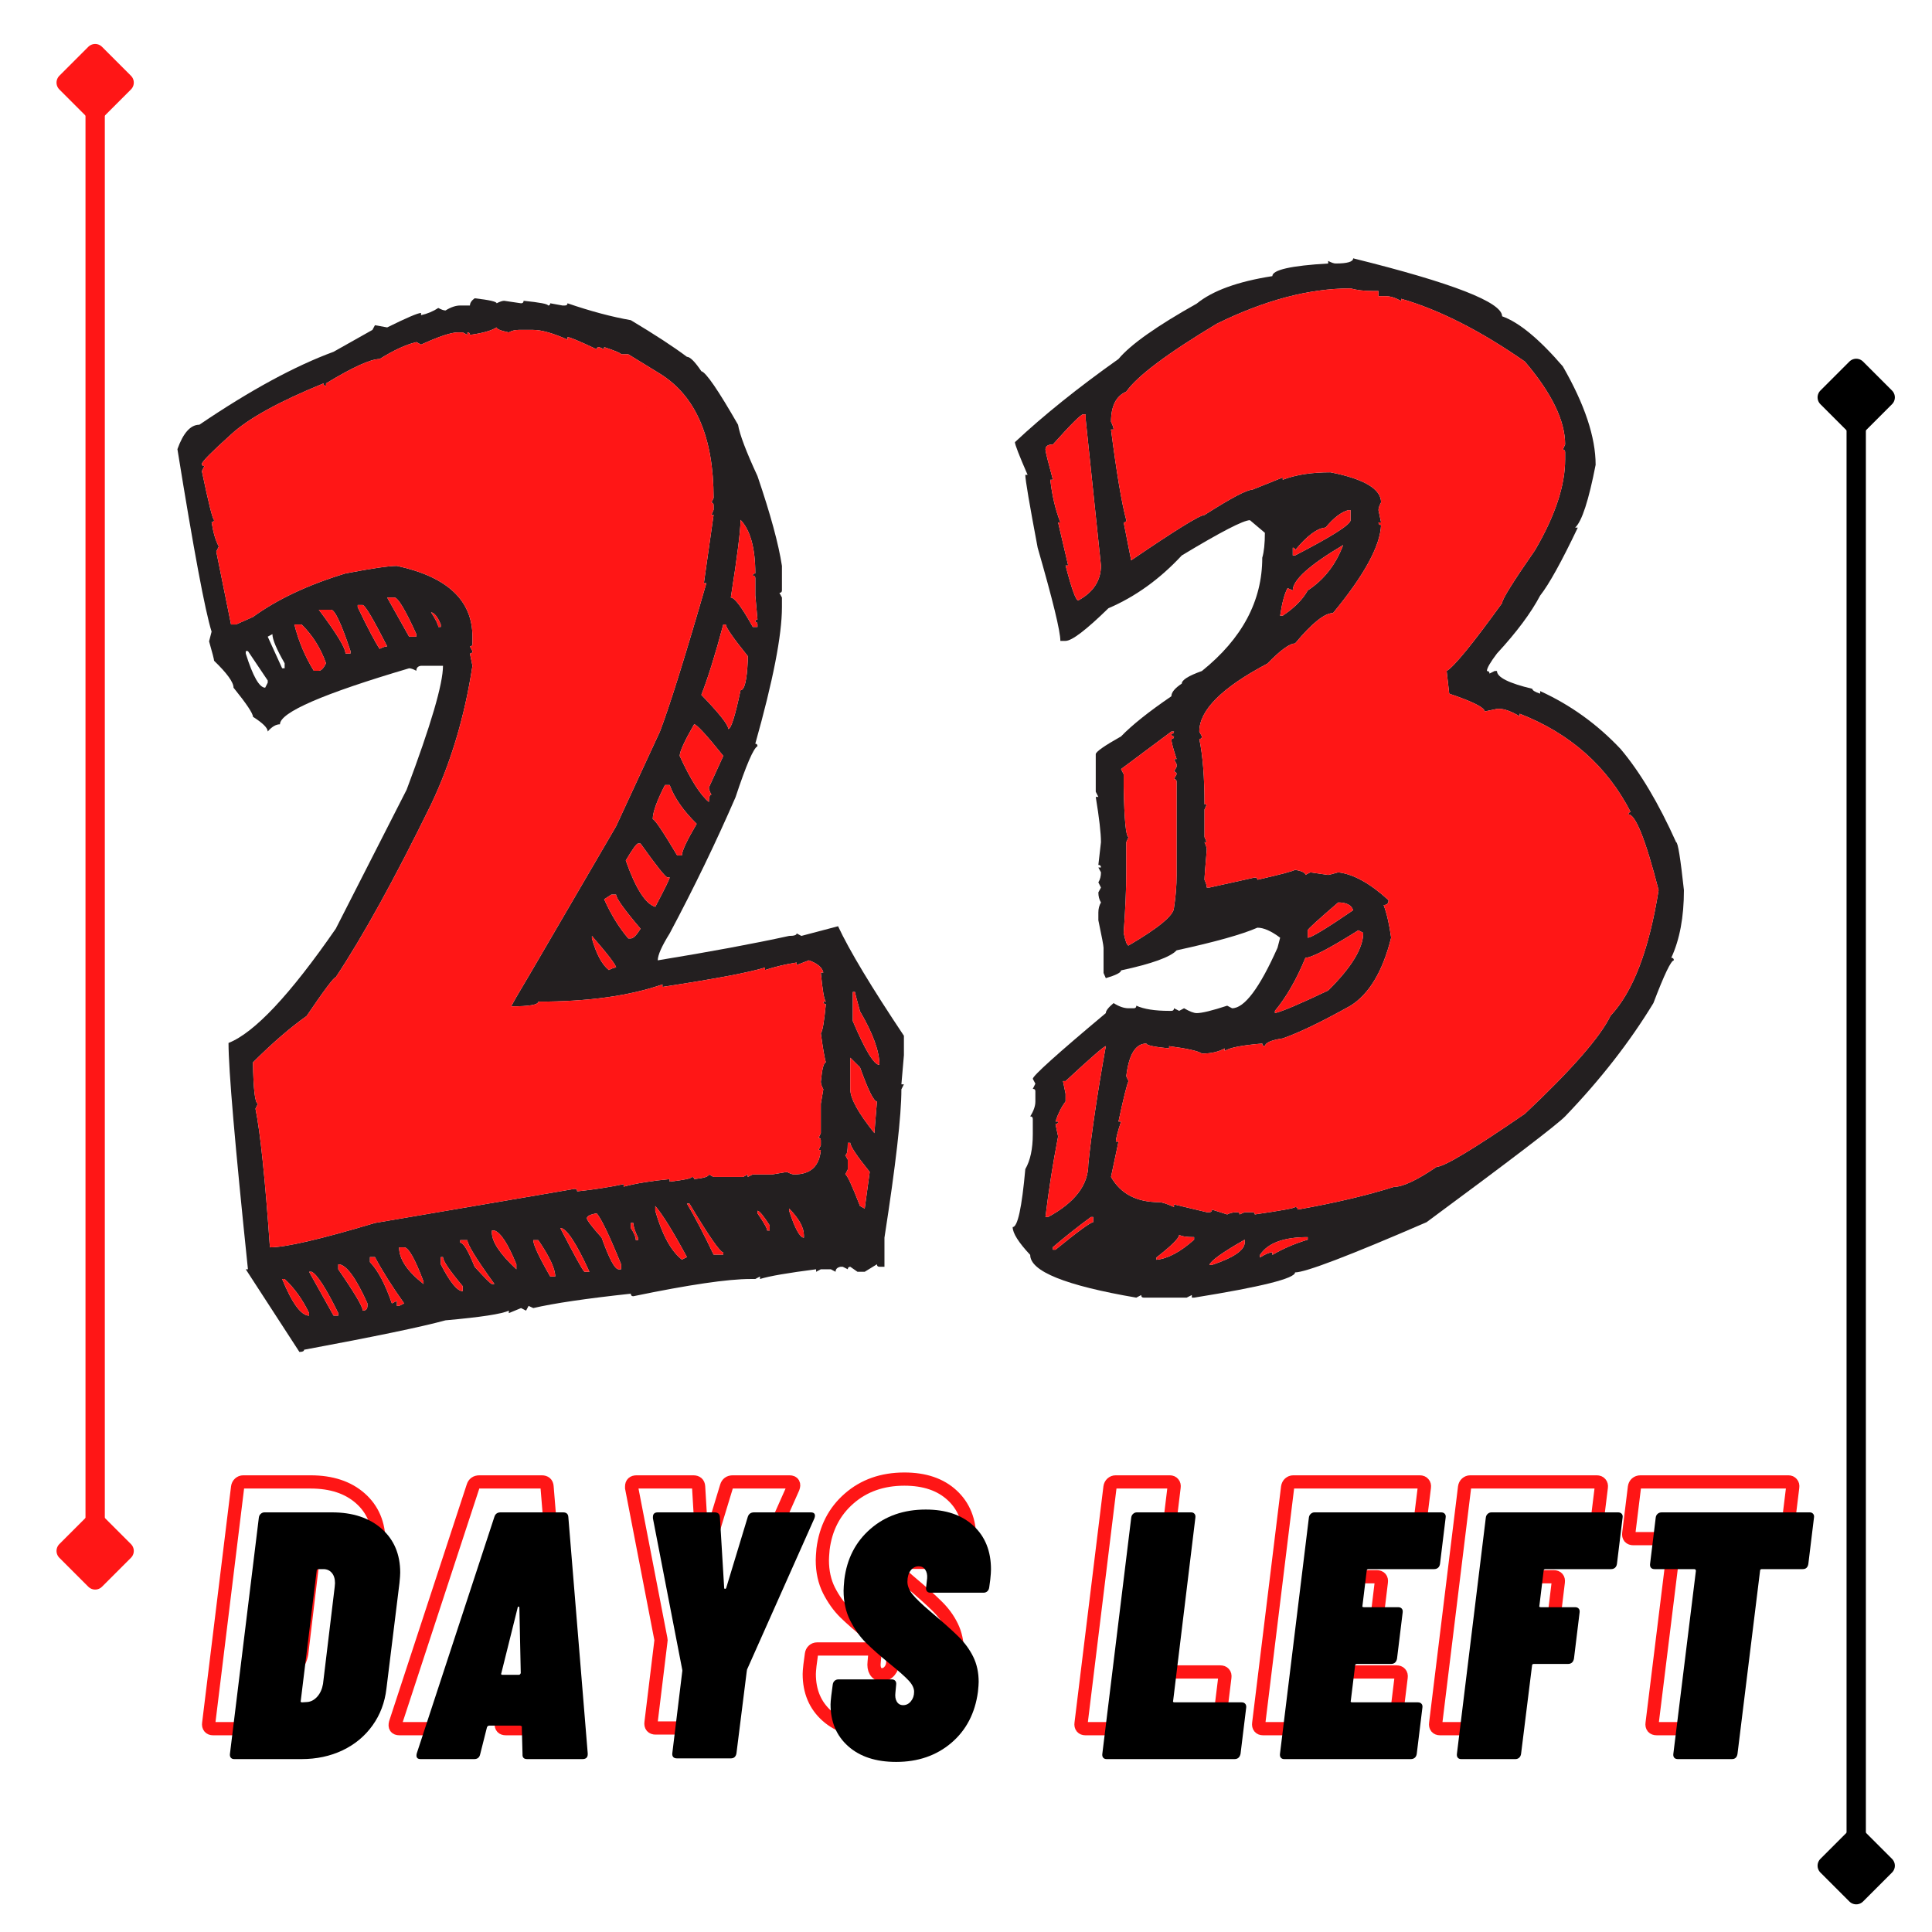 <?xml version="1.0" encoding="UTF-8"?>
<svg xmlns="http://www.w3.org/2000/svg" xmlns:xlink="http://www.w3.org/1999/xlink" width="375pt" height="375pt" viewBox="0 0 375 375" version="1.2">
<defs>
<g>
<symbol overflow="visible" id="glyph0-0">
<path style="stroke:none;" d="M -1.297 -0.344 C -1.297 -0.113 -1.207 0 -1.031 0 L 27.922 0 C 28.098 0 28.234 -0.113 28.328 -0.344 L 34.141 -47.547 C 34.141 -47.773 34.023 -47.891 33.797 -47.891 L 4.859 -47.891 C 4.629 -47.891 4.516 -47.773 4.516 -47.547 Z M 11.906 -17.719 C 11.633 -17.719 11.414 -17.805 11.25 -17.984 C 11.094 -18.172 11.035 -18.426 11.078 -18.75 L 11.078 -19.094 C 11.305 -20.914 11.875 -22.363 12.781 -23.438 C 13.695 -24.508 14.91 -25.594 16.422 -26.688 C 17.379 -27.363 18.109 -27.953 18.609 -28.453 C 19.109 -28.961 19.406 -29.582 19.5 -30.312 C 19.594 -31 19.5 -31.535 19.219 -31.922 C 18.945 -32.305 18.516 -32.5 17.922 -32.5 C 17.242 -32.5 16.688 -32.258 16.25 -31.781 C 15.812 -31.301 15.551 -30.719 15.469 -30.031 C 15.332 -29.438 14.941 -29.141 14.297 -29.141 L 7.453 -29.422 C 7.141 -29.422 6.898 -29.477 6.734 -29.594 C 6.578 -29.707 6.52 -29.852 6.562 -30.031 C 6.926 -33.227 8.281 -35.828 10.625 -37.828 C 12.977 -39.836 15.844 -40.844 19.219 -40.844 C 22.188 -40.844 24.504 -40.078 26.172 -38.547 C 27.836 -37.023 28.672 -34.941 28.672 -32.297 C 28.672 -31.609 28.645 -31.082 28.594 -30.719 C 28.32 -28.664 27.727 -27.055 26.812 -25.891 C 25.906 -24.734 24.676 -23.582 23.125 -22.438 C 22.07 -21.707 21.285 -21.055 20.766 -20.484 C 20.242 -19.922 19.938 -19.25 19.844 -18.469 C 19.75 -17.969 19.383 -17.719 18.75 -17.719 Z M 13.953 -5.891 C 12.766 -5.891 11.805 -6.254 11.078 -6.984 C 10.348 -7.711 9.984 -8.672 9.984 -9.859 C 9.984 -11.359 10.473 -12.609 11.453 -13.609 C 12.441 -14.617 13.641 -15.125 15.047 -15.125 C 16.234 -15.125 17.191 -14.77 17.922 -14.062 C 18.648 -13.352 19.016 -12.406 19.016 -11.219 C 19.016 -9.719 18.516 -8.453 17.516 -7.422 C 16.516 -6.398 15.328 -5.891 13.953 -5.891 Z M 13.953 -5.891 "/>
</symbol>
<symbol overflow="visible" id="glyph0-1">
<path style="stroke:none;" d="M 1.375 0 C 1.094 0 0.875 -0.086 0.719 -0.266 C 0.562 -0.453 0.504 -0.707 0.547 -1.031 L 6.156 -46.875 C 6.195 -47.188 6.32 -47.43 6.531 -47.609 C 6.738 -47.797 6.977 -47.891 7.25 -47.891 L 20.328 -47.891 C 24.379 -47.891 27.602 -46.828 30 -44.703 C 32.395 -42.586 33.594 -39.75 33.594 -36.188 C 33.594 -35.781 33.547 -35.117 33.453 -34.203 L 30.922 -13.688 C 30.609 -10.988 29.707 -8.602 28.219 -6.531 C 26.738 -4.457 24.801 -2.848 22.406 -1.703 C 20.008 -0.566 17.352 0 14.438 0 Z M 14.297 -11.359 C 14.203 -11.129 14.297 -11.016 14.578 -11.016 L 15.531 -11.078 C 16.258 -11.129 16.91 -11.473 17.484 -12.109 C 18.055 -12.742 18.43 -13.566 18.609 -14.578 L 20.875 -33.391 L 20.938 -34.141 C 20.938 -35.004 20.727 -35.676 20.312 -36.156 C 19.906 -36.633 19.359 -36.875 18.672 -36.875 L 17.719 -36.875 C 17.488 -36.875 17.375 -36.758 17.375 -36.531 Z M 14.297 -11.359 "/>
</symbol>
<symbol overflow="visible" id="glyph0-2">
<path style="stroke:none;" d="M 21.281 0 C 20.645 0 20.348 -0.316 20.391 -0.953 L 20.25 -6.156 C 20.301 -6.25 20.281 -6.328 20.188 -6.391 C 20.094 -6.461 20 -6.5 19.906 -6.5 L 13.953 -6.5 C 13.723 -6.5 13.566 -6.383 13.484 -6.156 L 12.172 -0.953 C 12.035 -0.316 11.648 0 11.016 0 L 0.609 0 C -0.066 0 -0.316 -0.363 -0.141 -1.094 L 14.922 -47 C 15.098 -47.594 15.504 -47.891 16.141 -47.891 L 28.266 -47.891 C 28.898 -47.891 29.238 -47.594 29.281 -47 L 33.047 -1.094 L 33.047 -0.953 C 33.047 -0.316 32.703 0 32.016 0 Z M 16.281 -16.688 C 16.188 -16.469 16.254 -16.359 16.484 -16.359 L 19.703 -16.359 C 19.836 -16.359 19.953 -16.469 20.047 -16.688 L 19.781 -29.359 C 19.781 -29.535 19.723 -29.613 19.609 -29.594 C 19.492 -29.57 19.438 -29.492 19.438 -29.359 Z M 16.281 -16.688 "/>
</symbol>
<symbol overflow="visible" id="glyph0-3">
<path style="stroke:none;" d="M 10.266 -0.141 C 9.941 -0.141 9.703 -0.227 9.547 -0.406 C 9.391 -0.594 9.332 -0.844 9.375 -1.156 L 11.297 -16.969 C 11.336 -17.062 11.336 -17.195 11.297 -17.375 L 5.609 -46.734 L 5.609 -47 C 5.609 -47.594 5.926 -47.891 6.562 -47.891 L 17.578 -47.891 C 18.223 -47.891 18.566 -47.594 18.609 -47 L 19.438 -33.25 C 19.438 -33.113 19.492 -33.047 19.609 -33.047 C 19.723 -33.047 19.801 -33.113 19.844 -33.25 L 24.016 -47 C 24.203 -47.594 24.613 -47.891 25.25 -47.891 L 36.266 -47.891 C 36.629 -47.891 36.867 -47.785 36.984 -47.578 C 37.098 -47.379 37.086 -47.098 36.953 -46.734 L 23.875 -17.375 L 23.812 -16.969 L 21.828 -1.156 C 21.785 -0.844 21.672 -0.594 21.484 -0.406 C 21.297 -0.227 21.047 -0.141 20.734 -0.141 Z M 10.266 -0.141 "/>
</symbol>
<symbol overflow="visible" id="glyph0-4">
<path style="stroke:none;" d="M 14.234 0.547 C 10.305 0.547 7.203 -0.469 4.922 -2.5 C 2.641 -4.531 1.5 -7.234 1.5 -10.609 C 1.5 -10.922 1.547 -11.488 1.641 -12.312 L 1.922 -14.438 C 1.961 -14.758 2.082 -15.008 2.281 -15.188 C 2.488 -15.375 2.734 -15.469 3.016 -15.469 L 13.406 -15.469 C 13.688 -15.469 13.906 -15.375 14.062 -15.188 C 14.219 -15.008 14.273 -14.758 14.234 -14.438 L 14.094 -12.938 C 14 -12.207 14.086 -11.613 14.359 -11.156 C 14.641 -10.695 15.051 -10.469 15.594 -10.469 C 16.188 -10.469 16.688 -10.719 17.094 -11.219 C 17.508 -11.719 17.719 -12.332 17.719 -13.062 C 17.719 -13.75 17.383 -14.457 16.719 -15.188 C 16.062 -15.914 14.801 -17.035 12.938 -18.547 C 11.102 -20.047 9.594 -21.379 8.406 -22.547 C 7.227 -23.711 6.203 -25.148 5.328 -26.859 C 4.461 -28.566 4.031 -30.516 4.031 -32.703 C 4.031 -33.117 4.078 -33.828 4.172 -34.828 C 4.672 -38.891 6.359 -42.172 9.234 -44.672 C 12.109 -47.18 15.691 -48.438 19.984 -48.438 C 23.898 -48.438 26.988 -47.383 29.25 -45.281 C 31.508 -43.188 32.641 -40.363 32.641 -36.812 C 32.641 -36.395 32.594 -35.734 32.5 -34.828 L 32.297 -33.328 C 32.254 -33.004 32.129 -32.75 31.922 -32.562 C 31.711 -32.383 31.473 -32.297 31.203 -32.297 L 20.875 -32.297 C 20.594 -32.297 20.375 -32.383 20.219 -32.562 C 20.062 -32.75 20.004 -33.004 20.047 -33.328 L 20.25 -35.094 C 20.301 -35.781 20.176 -36.336 19.875 -36.766 C 19.582 -37.203 19.16 -37.422 18.609 -37.422 C 17.973 -37.422 17.445 -37.145 17.031 -36.594 C 16.625 -36.051 16.422 -35.328 16.422 -34.422 C 16.422 -33.641 16.738 -32.836 17.375 -32.016 C 18.02 -31.203 19.207 -30.062 20.938 -28.594 C 23.258 -26.633 25.035 -25.051 26.266 -23.844 C 27.504 -22.633 28.477 -21.312 29.188 -19.875 C 29.895 -18.438 30.25 -16.805 30.25 -14.984 C 30.25 -14.617 30.203 -13.977 30.109 -13.062 C 29.555 -8.914 27.832 -5.609 24.938 -3.141 C 22.039 -0.68 18.473 0.547 14.234 0.547 Z M 14.234 0.547 "/>
</symbol>
<symbol overflow="visible" id="glyph0-5">
<path style="stroke:none;" d=""/>
</symbol>
<symbol overflow="visible" id="glyph0-6">
<path style="stroke:none;" d="M 1.375 0 C 1.094 0 0.875 -0.086 0.719 -0.266 C 0.562 -0.453 0.504 -0.707 0.547 -1.031 L 6.156 -46.875 C 6.195 -47.188 6.32 -47.43 6.531 -47.609 C 6.738 -47.797 6.977 -47.891 7.25 -47.891 L 17.797 -47.891 C 18.066 -47.891 18.281 -47.797 18.438 -47.609 C 18.594 -47.43 18.648 -47.188 18.609 -46.875 L 14.297 -11.359 C 14.203 -11.129 14.297 -11.016 14.578 -11.016 L 27.578 -11.016 C 27.891 -11.016 28.125 -10.922 28.281 -10.734 C 28.445 -10.555 28.508 -10.305 28.469 -9.984 L 27.375 -1.031 C 27.227 -0.344 26.836 0 26.203 0 Z M 1.375 0 "/>
</symbol>
<symbol overflow="visible" id="glyph0-7">
<path style="stroke:none;" d="M 31.609 -37.906 C 31.566 -37.582 31.441 -37.328 31.234 -37.141 C 31.023 -36.961 30.766 -36.875 30.453 -36.875 L 17.719 -36.875 C 17.488 -36.875 17.375 -36.758 17.375 -36.531 L 16.562 -29.828 C 16.469 -29.598 16.555 -29.484 16.828 -29.484 L 23.469 -29.484 C 23.789 -29.484 24.031 -29.391 24.188 -29.203 C 24.344 -29.023 24.398 -28.781 24.359 -28.469 L 23.266 -19.5 C 23.129 -18.812 22.738 -18.469 22.094 -18.469 L 15.469 -18.469 C 15.238 -18.469 15.125 -18.352 15.125 -18.125 L 14.297 -11.359 C 14.203 -11.129 14.297 -11.016 14.578 -11.016 L 27.297 -11.016 C 27.617 -11.016 27.859 -10.922 28.016 -10.734 C 28.18 -10.555 28.238 -10.305 28.188 -9.984 L 27.094 -1.031 C 27.051 -0.707 26.926 -0.453 26.719 -0.266 C 26.508 -0.086 26.25 0 25.938 0 L 1.375 0 C 1.094 0 0.875 -0.086 0.719 -0.266 C 0.562 -0.453 0.504 -0.707 0.547 -1.031 L 6.156 -46.875 C 6.195 -47.188 6.32 -47.43 6.531 -47.609 C 6.738 -47.797 6.977 -47.891 7.25 -47.891 L 31.812 -47.891 C 32.133 -47.891 32.375 -47.797 32.531 -47.609 C 32.695 -47.43 32.754 -47.188 32.703 -46.875 Z M 31.609 -37.906 "/>
</symbol>
<symbol overflow="visible" id="glyph0-8">
<path style="stroke:none;" d="M 31.609 -37.906 C 31.566 -37.582 31.441 -37.328 31.234 -37.141 C 31.023 -36.961 30.766 -36.875 30.453 -36.875 L 17.719 -36.875 C 17.488 -36.875 17.375 -36.758 17.375 -36.531 L 16.562 -29.828 C 16.469 -29.598 16.555 -29.484 16.828 -29.484 L 23.469 -29.484 C 23.789 -29.484 24.031 -29.391 24.188 -29.203 C 24.344 -29.023 24.398 -28.781 24.359 -28.469 L 23.266 -19.5 C 23.129 -18.812 22.738 -18.469 22.094 -18.469 L 15.469 -18.469 C 15.238 -18.469 15.125 -18.352 15.125 -18.125 L 13 -1.031 C 12.957 -0.707 12.832 -0.453 12.625 -0.266 C 12.414 -0.086 12.176 0 11.906 0 L 1.375 0 C 1.094 0 0.875 -0.086 0.719 -0.266 C 0.562 -0.453 0.504 -0.707 0.547 -1.031 L 6.156 -46.875 C 6.195 -47.188 6.32 -47.43 6.531 -47.609 C 6.738 -47.797 6.977 -47.891 7.25 -47.891 L 31.812 -47.891 C 32.133 -47.891 32.375 -47.797 32.531 -47.609 C 32.695 -47.43 32.754 -47.188 32.703 -46.875 Z M 31.609 -37.906 "/>
</symbol>
<symbol overflow="visible" id="glyph0-9">
<path style="stroke:none;" d="M 35.516 -47.891 C 35.785 -47.891 36 -47.797 36.156 -47.609 C 36.32 -47.43 36.379 -47.188 36.328 -46.875 L 35.234 -37.906 C 35.191 -37.582 35.078 -37.328 34.891 -37.141 C 34.711 -36.961 34.461 -36.875 34.141 -36.875 L 26.203 -36.875 C 25.973 -36.875 25.859 -36.758 25.859 -36.531 L 21.484 -1.031 C 21.441 -0.707 21.328 -0.453 21.141 -0.266 C 20.961 -0.086 20.711 0 20.391 0 L 9.922 0 C 9.598 0 9.359 -0.086 9.203 -0.266 C 9.047 -0.453 8.988 -0.707 9.031 -1.031 L 13.406 -36.531 C 13.406 -36.758 13.289 -36.875 13.062 -36.875 L 5.406 -36.875 C 5.082 -36.875 4.844 -36.961 4.688 -37.141 C 4.531 -37.328 4.473 -37.582 4.516 -37.906 L 5.609 -46.875 C 5.648 -47.188 5.773 -47.43 5.984 -47.609 C 6.191 -47.797 6.457 -47.891 6.781 -47.891 Z M 35.516 -47.891 "/>
</symbol>
</g>
<clipPath id="clip1">
  <path d="M 34.418 57.777 L 175.418 57.777 L 175.418 262.527 L 34.418 262.527 Z M 34.418 57.777 "/>
</clipPath>
<clipPath id="clip2">
  <path d="M 196.48 50.133 L 326.98 50.133 L 326.98 251.883 L 196.48 251.883 Z M 196.48 50.133 "/>
</clipPath>
</defs>
<g id="surface1">
<path style="fill:none;stroke-width:1;stroke-linecap:round;stroke-linejoin:miter;stroke:rgb(0%,0%,0%);stroke-opacity:1;stroke-miterlimit:4;" d="M 3.5 -0 L 76.5 -0 " transform="matrix(0,-3.75,3.75,0,360.29,369.631)"/>
<path style="fill-rule:nonzero;fill:rgb(0%,0%,0%);fill-opacity:1;stroke-width:1;stroke-linecap:butt;stroke-linejoin:round;stroke:rgb(0%,0%,0%);stroke-opacity:1;stroke-miterlimit:4;" d="M 0.5 -0 L 2 -1.5 L 3.5 -0 L 2 1.5 Z M 0.5 -0 " transform="matrix(0,-3.75,3.75,0,360.29,369.631)"/>
<path style="fill-rule:nonzero;fill:rgb(0%,0%,0%);fill-opacity:1;stroke-width:1;stroke-linecap:butt;stroke-linejoin:round;stroke:rgb(0%,0%,0%);stroke-opacity:1;stroke-miterlimit:4;" d="M -0.5 -0 L -2 -1.5 L -3.5 -0 L -2 1.5 Z M -0.5 -0 " transform="matrix(0,-3.75,3.75,0,360.29,69.631)"/>
<path style="fill:none;stroke-width:1;stroke-linecap:round;stroke-linejoin:miter;stroke:rgb(100%,8.629%,8.629%);stroke-opacity:1;stroke-miterlimit:4;" d="M 3.5 -0 L 76.5 -0 " transform="matrix(0,-3.75,3.75,0,18.47,308.535)"/>
<path style="fill-rule:nonzero;fill:rgb(100%,8.629%,8.629%);fill-opacity:1;stroke-width:1;stroke-linecap:butt;stroke-linejoin:round;stroke:rgb(100%,8.629%,8.629%);stroke-opacity:1;stroke-miterlimit:4;" d="M 0.5 -0 L 2 -1.5 L 3.5 -0 L 2 1.5 Z M 0.5 -0 " transform="matrix(0,-3.75,3.75,0,18.47,308.535)"/>
<path style="fill-rule:nonzero;fill:rgb(100%,8.629%,8.629%);fill-opacity:1;stroke-width:1;stroke-linecap:butt;stroke-linejoin:round;stroke:rgb(100%,8.629%,8.629%);stroke-opacity:1;stroke-miterlimit:4;" d="M -0.5 -0 L -2 -1.5 L -3.5 -0 L -2 1.5 Z M -0.5 -0 " transform="matrix(0,-3.75,3.75,0,18.47,8.535)"/>
<g clip-path="url(#clip1)" clip-rule="nonzero">
<path style=" stroke:none;fill-rule:nonzero;fill:rgb(13.73%,12.16%,12.549%);fill-opacity:1;" d="M 165.527 192.539 L 165.527 198.184 C 167.922 203.852 169.648 206.691 170.699 206.691 C 170.699 204.059 169.445 200.598 166.93 196.305 C 166.277 193.961 165.957 192.699 165.957 192.539 Z M 165.039 205.297 L 165.039 211.434 C 165.039 213.215 166.602 216.051 169.727 219.938 C 169.727 219.738 169.891 217.691 170.215 213.801 C 169.605 213.801 168.508 211.598 166.93 207.176 Z M 164.555 221.82 C 164.555 223.402 164.391 224.191 164.066 224.191 L 164.555 225.102 L 164.555 226.984 L 164.066 227.957 C 164.391 227.957 165.344 230 166.93 234.094 L 167.84 234.582 L 168.812 227.473 C 166.301 224.355 165.039 222.469 165.039 221.82 Z M 153.172 234.582 L 153.172 235.012 C 154.309 238.488 155.266 240.23 156.035 240.23 L 156.035 239.746 C 156.035 238.246 155.078 236.523 153.172 234.582 Z M 147.027 235.012 L 147.027 235.496 C 148.281 237.312 148.91 238.43 148.91 238.84 L 149.398 238.84 L 149.398 237.859 C 148.184 235.957 147.391 235.012 147.027 235.012 Z M 143.742 100.91 C 143.742 102.934 143.113 107.961 141.852 115.98 C 142.582 115.98 144.004 117.883 146.117 121.691 L 147.027 121.691 L 147.027 121.207 C 147.027 120.883 146.887 120.719 146.602 120.719 C 146.602 120.391 146.742 120.234 147.027 120.234 L 146.602 115.551 L 146.602 112.215 C 146.602 111.887 146.438 111.727 146.117 111.727 C 146.117 111.445 146.277 111.305 146.602 111.305 C 146.602 106.398 145.648 102.934 143.742 100.91 Z M 140.391 121.207 C 138.848 127 137.43 131.559 136.133 134.875 C 139.621 138.48 141.363 140.691 141.363 141.496 C 141.895 141.496 142.684 138.988 143.742 133.965 C 144.508 133.965 144.977 132.059 145.137 128.254 L 145.137 127.344 C 142.297 123.816 140.879 121.77 140.879 121.207 Z M 133.332 233.605 C 134.871 236.203 136.602 239.504 138.508 243.516 L 140.391 243.516 L 140.391 243.09 C 139.785 243.09 137.59 239.93 133.816 233.605 Z M 134.73 140.586 C 132.867 143.828 131.93 145.875 131.93 146.723 C 134.043 151.34 135.934 154.316 137.59 155.66 C 137.59 154.723 137.754 154.254 138.078 154.254 C 137.754 153.652 137.59 153.188 137.59 152.859 L 140.391 146.723 C 137.105 142.629 135.223 140.586 134.73 140.586 Z M 127.188 234.094 L 127.188 235.012 C 128.523 239.66 130.246 242.824 132.355 244.484 L 133.332 244 C 130.613 238.977 128.566 235.676 127.188 234.094 Z M 129.074 152.371 C 127.492 155.453 126.699 157.66 126.699 158.996 C 127.062 158.996 128.648 161.344 131.445 166.043 L 132.355 166.043 C 132.355 165.195 133.312 163.152 135.223 159.906 C 132.621 157.352 130.879 154.844 129.984 152.371 Z M 122.438 237.375 L 122.438 238.348 C 123.09 239.359 123.414 240.152 123.414 240.715 L 123.836 240.715 L 123.836 240.23 C 123.227 238.938 122.926 237.984 122.926 237.375 Z M 121.465 167.02 C 123.371 172.445 125.277 175.441 127.188 176.012 C 129.051 172.484 129.984 170.586 129.984 170.301 L 129.559 170.301 C 129.195 170.301 127.445 168.109 124.328 163.734 L 123.836 163.734 C 123.555 163.734 122.762 164.832 121.465 167.02 Z M 117.266 174.555 C 118.645 177.594 120.207 180.117 121.949 182.148 L 122.438 182.148 C 122.926 182.148 123.555 181.52 124.328 180.266 C 121.16 176.535 119.578 174.324 119.578 173.637 L 118.668 173.637 Z M 114.891 181.66 L 114.891 182.148 C 115.742 185.184 116.844 187.23 118.18 188.285 C 118.785 187.957 119.254 187.797 119.578 187.797 C 119.578 187.312 118.012 185.27 114.891 181.66 Z M 113.918 236.465 C 113.918 236.836 114.875 238.086 116.781 240.23 C 118.238 244.328 119.336 246.367 120.066 246.367 L 120.555 246.367 L 120.555 245.395 C 118.281 239.809 116.699 236.508 115.805 235.496 C 114.547 235.734 113.918 236.059 113.918 236.465 Z M 108.746 238.348 C 111.465 243.609 113.023 246.449 113.434 246.852 L 114.406 246.852 C 111.809 241.18 109.922 238.348 108.746 238.348 Z M 103.512 240.715 C 103.512 241.609 104.605 243.957 106.801 247.77 L 107.77 247.77 C 107.77 246.266 106.672 243.918 104.484 240.715 Z M 95.48 238.84 L 95.48 239.258 C 95.48 241.043 97.062 243.414 100.227 246.367 L 100.227 245.395 C 98.602 241.426 97.184 239.238 95.965 238.84 Z M 89.332 240.715 L 89.332 241.203 C 89.941 241.203 90.875 242.762 92.129 245.879 C 94.16 248.109 95.273 249.223 95.48 249.223 L 95.965 249.223 C 92.477 244.402 90.727 241.574 90.727 240.715 Z M 85.555 244 L 85.555 245.395 C 87.344 248.879 88.762 250.621 89.816 250.621 L 89.816 249.652 C 87.262 246.609 85.984 244.73 85.984 244 Z M 83.672 118.84 C 84.605 120.293 85.07 121.246 85.07 121.691 L 85.555 121.691 L 85.555 121.207 C 84.953 119.746 84.32 118.961 83.672 118.84 Z M 77.465 242.109 C 77.465 244.383 79.047 246.75 82.207 249.223 L 82.207 248.738 C 80.543 244.328 79.289 242.109 78.438 242.109 Z M 75.152 115.98 L 79.41 123.578 L 80.812 123.578 L 80.812 123.086 C 78.66 118.352 77.242 115.98 76.551 115.98 Z M 71.805 244 L 71.805 244.969 C 73.344 246.555 74.766 249.223 76.062 252.988 L 77.039 252.5 L 77.039 253.473 L 77.465 253.473 L 78.438 252.988 C 76.082 249.668 74.195 246.672 72.777 244 Z M 69.43 117.434 L 69.43 117.859 C 71.418 121.992 72.836 124.688 73.691 125.945 C 74.297 125.621 74.785 125.461 75.152 125.461 C 72.473 120.195 70.895 117.52 70.406 117.434 Z M 65.656 245.395 L 65.656 246.367 C 68.824 250.949 70.406 253.621 70.406 254.391 C 71.012 254.391 71.316 254.086 71.316 253.473 L 71.316 252.988 C 69.043 247.926 67.156 245.395 65.656 245.395 Z M 61.887 118.352 C 65.332 122.93 67.055 125.766 67.055 126.855 L 68.031 126.855 L 68.031 126.371 C 66.246 121.023 64.988 118.352 64.262 118.352 Z M 59.996 246.852 L 64.746 255.363 L 65.656 255.363 L 65.656 254.875 C 63.262 250.016 61.539 247.34 60.488 246.852 Z M 57.137 121.207 C 57.945 124.445 59.207 127.441 60.91 130.199 L 61.887 130.199 C 62.328 130.199 62.797 129.715 63.281 128.738 C 62.23 125.781 60.645 123.27 58.535 121.207 Z M 54.766 248.254 C 56.707 252.988 58.453 255.363 59.996 255.363 L 59.996 254.875 C 58.738 252.242 57.156 250.031 55.246 248.254 Z M 51.965 123.578 L 54.766 129.715 L 55.246 129.715 L 55.246 128.738 C 53.668 125.984 52.875 124.105 52.875 123.086 Z M 47.703 126.371 L 47.703 126.855 C 49.082 131.27 50.344 133.48 51.473 133.48 L 51.965 132.504 L 51.965 132.082 L 48.125 126.371 Z M 91.215 65.004 C 91.215 64.676 91.059 64.52 90.727 64.52 L 90.727 65.004 L 89.816 64.52 L 88.84 64.52 C 87.586 64.52 85.211 65.305 81.727 66.891 L 80.812 66.398 C 78.781 66.891 76.41 67.98 73.691 69.684 C 71.945 69.684 68.477 71.262 63.281 74.418 L 63.281 74.906 C 62.957 74.906 62.797 74.746 62.797 74.418 C 54.152 77.945 48.172 81.246 44.844 84.324 C 41.109 87.688 39.223 89.59 39.184 90.035 C 39.184 90.316 39.344 90.465 39.672 90.465 L 39.184 91.434 C 40.48 97.668 41.273 100.832 41.555 100.91 C 41.555 101.191 41.395 101.34 41.07 101.34 C 41.395 103.402 41.863 104.98 42.469 106.078 L 41.98 107.047 L 44.844 121.207 L 45.816 121.207 L 49.102 119.746 C 53.848 116.305 59.832 113.488 67.055 111.305 C 72.129 110.328 75.457 109.84 77.039 109.84 C 86.816 111.953 91.703 116.523 91.703 123.578 L 91.703 124.977 C 91.703 125.297 91.543 125.461 91.215 125.461 L 91.703 126.371 C 91.703 126.691 91.543 126.855 91.215 126.855 L 91.703 129.227 C 90.203 139.062 87.523 148.043 83.672 156.137 C 76.609 170.562 70.445 181.742 65.172 189.68 C 64.805 189.68 62.914 192.191 59.512 197.211 C 56.348 199.445 52.875 202.438 49.102 206.207 C 49.184 211.555 49.508 214.227 50.074 214.227 L 49.59 215.195 C 50.523 219.773 51.457 228.75 52.391 242.109 C 55.434 242.109 62.23 240.535 72.777 237.375 L 111.547 230.754 C 111.871 230.754 112.031 230.914 112.031 231.242 C 115.152 230.914 118.156 230.449 121.043 229.844 L 121.043 230.328 C 123.469 229.68 126.453 229.195 129.984 228.867 L 129.984 229.355 C 132.828 229.031 134.246 228.727 134.246 228.445 C 134.57 228.445 134.73 228.586 134.73 228.867 C 136.641 228.668 137.59 228.367 137.59 227.957 L 138.508 228.445 L 144.223 228.445 L 145.137 227.957 L 145.137 228.445 L 146.117 227.957 L 149.887 227.957 L 152.746 227.473 C 153.355 227.797 153.824 227.957 154.148 227.957 C 157.312 227.957 159.039 226.379 159.32 223.215 L 158.895 223.215 L 159.32 222.312 L 159.32 221.332 C 159.32 221.012 159.176 220.852 158.895 220.852 L 159.32 219.938 L 159.32 214.227 L 159.809 211.434 C 159.484 210.828 159.32 210.336 159.32 209.973 C 159.562 207.465 159.887 206.207 160.297 206.207 C 160.051 205.395 159.727 203.512 159.32 200.555 C 159.645 200.234 159.965 198.348 160.297 194.902 C 159.965 194.902 159.809 194.746 159.809 194.418 L 160.297 194.418 C 159.965 194.098 159.645 192.211 159.32 188.77 L 159.809 188.77 C 159.605 187.797 158.672 187.008 157.008 186.402 L 154.633 187.312 L 154.633 186.828 C 152.523 187.148 150.473 187.633 148.488 188.285 L 148.488 187.797 C 145.566 188.727 138.934 189.984 128.586 191.562 L 128.586 191.074 C 122.176 193.305 114.141 194.418 104.484 194.418 C 104.484 195.027 102.742 195.332 99.254 195.332 C 99.254 195.168 100.508 192.98 103.027 188.77 L 119.578 160.391 L 128.098 141.984 C 130.008 136.961 133.012 127.363 137.105 113.188 L 136.621 113.188 L 138.508 99.941 L 138.078 99.941 L 138.508 98.965 L 138.508 98.062 C 138.508 97.734 138.367 97.566 138.078 97.566 L 138.508 96.656 C 138.508 84.875 135.035 76.836 128.098 72.539 L 121.949 68.766 L 120.555 68.766 C 120.555 68.57 119.453 68.102 117.266 67.375 L 117.266 67.797 L 116.293 67.375 C 115.965 67.375 115.805 67.52 115.805 67.797 C 112.477 66.219 110.59 65.43 110.148 65.43 L 110.148 65.914 C 107.305 64.66 105.094 64.035 103.512 64.035 L 100.652 64.035 C 99.961 64.035 99.332 64.191 98.762 64.52 C 97.184 64.191 96.395 63.867 96.395 63.551 C 95.379 64.191 93.652 64.676 91.215 65.004 Z M 92.129 57.895 C 94.969 58.219 96.395 58.543 96.395 58.867 C 97.039 58.543 97.527 58.383 97.852 58.383 L 101.137 58.867 C 101.465 58.867 101.629 58.703 101.629 58.383 C 104.789 58.703 106.371 59.004 106.371 59.297 C 106.652 59.297 106.801 59.152 106.801 58.867 L 109.172 59.297 L 109.656 59.297 C 109.984 59.297 110.148 59.152 110.148 58.867 C 114.652 60.41 118.746 61.5 122.438 62.145 C 127.105 64.938 130.738 67.312 133.332 69.258 C 133.941 69.258 134.871 70.188 136.133 72.055 C 137.023 72.258 139.398 75.715 143.254 82.441 C 143.574 84.344 144.832 87.668 147.027 92.402 C 149.543 99.781 151.125 105.586 151.773 109.84 L 151.773 114.582 C 151.773 114.906 151.609 115.066 151.285 115.066 L 151.773 115.98 L 151.773 117.859 C 151.773 123.293 150.047 132.125 146.602 144.355 C 146.887 144.355 147.027 144.52 147.027 144.84 C 146.258 145.211 144.832 148.504 142.766 154.742 C 138.988 163.453 134.73 172.262 129.984 181.176 C 128.445 183.645 127.672 185.387 127.672 186.402 C 137.82 184.742 146.316 183.16 153.172 181.66 C 154.148 181.66 154.633 181.496 154.633 181.176 L 155.547 181.66 L 162.668 179.781 C 164.855 184.473 169.117 191.562 175.449 201.043 L 175.449 204.812 L 174.961 210.465 L 175.449 210.465 L 174.961 211.434 C 174.961 216.535 173.863 226.141 171.672 240.23 L 171.672 245.879 L 170.699 245.879 C 170.375 245.879 170.215 245.723 170.215 245.395 L 167.84 246.852 L 166.438 246.852 L 165.039 245.879 C 164.719 245.879 164.555 246.047 164.555 246.367 L 163.582 245.879 L 163.156 245.879 C 162.508 246.004 162.184 246.332 162.184 246.852 L 161.266 246.367 L 159.32 246.367 L 158.406 246.852 L 158.406 246.367 C 152.969 247.062 149.34 247.684 147.512 248.254 L 147.512 247.77 L 146.602 248.254 L 145.625 248.254 C 141.285 248.254 133.715 249.363 122.926 251.598 C 122.602 251.598 122.438 251.434 122.438 251.105 C 113.754 252.043 107.445 252.973 103.512 253.898 L 102.598 253.473 L 102.109 254.391 L 101.137 253.898 L 98.762 254.875 L 98.762 254.391 C 97.422 255.039 93.328 255.664 86.473 256.273 C 81.887 257.531 72.738 259.434 59.023 261.984 C 59.023 262.266 58.719 262.41 58.113 262.41 L 47.703 246.367 L 48.125 246.367 C 45.617 222.27 44.355 207.621 44.355 202.438 C 49.387 200.457 56.324 193.062 65.172 180.266 L 78.926 153.285 C 83.633 140.77 85.984 132.75 85.984 129.227 L 81.727 129.227 C 81.113 129.305 80.812 129.625 80.812 130.199 C 80.203 129.871 79.734 129.715 79.41 129.715 C 62.695 134.652 54.34 138.277 54.34 140.586 C 53.566 140.586 52.777 141.051 51.965 141.984 C 51.965 141.293 51.012 140.344 49.102 139.129 C 49.102 138.48 47.848 136.598 45.328 133.48 C 45.328 132.426 44.074 130.684 41.555 128.254 C 41.555 128.008 41.23 126.754 40.582 124.484 L 41.07 122.602 C 39.809 118.594 37.602 106.789 34.438 87.18 C 35.57 84.02 36.992 82.441 38.695 82.441 C 48.555 75.754 57.242 71.039 64.746 68.281 L 72.289 64.035 L 72.777 63.121 L 75.152 63.551 C 78.926 61.684 81.113 60.746 81.727 60.746 L 81.727 61.176 C 82.984 60.891 84.094 60.426 85.07 59.777 C 85.68 60.102 86.148 60.262 86.473 60.262 C 87.523 59.613 88.48 59.297 89.332 59.297 L 91.215 59.297 C 91.215 58.809 91.52 58.34 92.129 57.895 "/>
</g>
<path style=" stroke:none;fill-rule:nonzero;fill:rgb(100%,8.629%,8.629%);fill-opacity:1;" d="M 91.215 65.004 C 91.215 64.676 91.059 64.52 90.727 64.52 L 90.727 65.004 L 89.816 64.52 L 88.84 64.52 C 87.586 64.52 85.211 65.305 81.727 66.891 L 80.812 66.398 C 78.781 66.891 76.41 67.98 73.691 69.684 C 71.945 69.684 68.477 71.262 63.281 74.418 L 63.281 74.906 C 62.957 74.906 62.797 74.746 62.797 74.418 C 54.152 77.945 48.172 81.246 44.844 84.324 C 41.109 87.688 39.223 89.59 39.184 90.035 C 39.184 90.316 39.344 90.465 39.672 90.465 L 39.184 91.434 C 40.48 97.668 41.273 100.832 41.555 100.91 C 41.555 101.191 41.395 101.34 41.07 101.34 C 41.395 103.402 41.863 104.98 42.469 106.078 L 41.98 107.047 L 44.844 121.207 L 45.816 121.207 L 49.102 119.746 C 53.848 116.305 59.832 113.488 67.055 111.305 C 72.129 110.328 75.457 109.84 77.039 109.84 C 86.816 111.953 91.703 116.523 91.703 123.578 L 91.703 124.977 C 91.703 125.297 91.543 125.461 91.215 125.461 L 91.703 126.371 C 91.703 126.691 91.543 126.855 91.215 126.855 L 91.703 129.227 C 90.203 139.062 87.523 148.043 83.672 156.137 C 76.609 170.562 70.445 181.742 65.172 189.68 C 64.805 189.68 62.914 192.191 59.512 197.211 C 56.348 199.445 52.875 202.438 49.102 206.207 C 49.184 211.555 49.508 214.227 50.074 214.227 L 49.59 215.195 C 50.523 219.773 51.457 228.75 52.391 242.109 C 55.434 242.109 62.23 240.535 72.777 237.375 L 111.547 230.754 C 111.871 230.754 112.031 230.914 112.031 231.242 C 115.152 230.914 118.156 230.449 121.043 229.844 L 121.043 230.328 C 123.469 229.68 126.453 229.195 129.984 228.867 L 129.984 229.355 C 132.828 229.031 134.246 228.727 134.246 228.445 C 134.57 228.445 134.73 228.586 134.73 228.867 C 136.641 228.668 137.59 228.367 137.59 227.957 L 138.508 228.445 L 144.223 228.445 L 145.137 227.957 L 145.137 228.445 L 146.117 227.957 L 149.887 227.957 L 152.746 227.473 C 153.355 227.797 153.824 227.957 154.148 227.957 C 157.312 227.957 159.039 226.379 159.32 223.215 L 158.895 223.215 L 159.32 222.312 L 159.32 221.332 C 159.32 221.012 159.176 220.852 158.895 220.852 L 159.32 219.938 L 159.32 214.227 L 159.809 211.434 C 159.484 210.828 159.32 210.336 159.32 209.973 C 159.562 207.465 159.887 206.207 160.297 206.207 C 160.051 205.395 159.727 203.512 159.32 200.555 C 159.645 200.234 159.965 198.348 160.297 194.902 C 159.965 194.902 159.809 194.746 159.809 194.418 L 160.297 194.418 C 159.965 194.098 159.645 192.211 159.32 188.77 L 159.809 188.77 C 159.605 187.797 158.672 187.008 157.008 186.402 L 154.633 187.312 L 154.633 186.828 C 152.523 187.148 150.473 187.633 148.488 188.285 L 148.488 187.797 C 145.566 188.727 138.934 189.984 128.586 191.562 L 128.586 191.074 C 122.176 193.305 114.141 194.418 104.484 194.418 C 104.484 195.027 102.742 195.332 99.254 195.332 C 99.254 195.168 100.508 192.98 103.027 188.77 L 119.578 160.391 L 128.098 141.984 C 130.008 136.961 133.012 127.363 137.105 113.188 L 136.621 113.188 L 138.508 99.941 L 138.078 99.941 L 138.508 98.965 L 138.508 98.062 C 138.508 97.734 138.367 97.566 138.078 97.566 L 138.508 96.656 C 138.508 84.875 135.035 76.836 128.098 72.539 L 121.949 68.766 L 120.555 68.766 C 120.555 68.57 119.453 68.102 117.266 67.375 L 117.266 67.797 L 116.293 67.375 C 115.965 67.375 115.805 67.52 115.805 67.797 C 112.477 66.219 110.59 65.43 110.148 65.43 L 110.148 65.914 C 107.305 64.66 105.094 64.035 103.512 64.035 L 100.652 64.035 C 99.961 64.035 99.332 64.191 98.762 64.52 C 97.184 64.191 96.395 63.867 96.395 63.551 C 95.379 64.191 93.652 64.676 91.215 65.004 "/>
<path style=" stroke:none;fill-rule:nonzero;fill:rgb(100%,8.629%,8.629%);fill-opacity:1;" d="M 54.766 248.254 C 56.707 252.988 58.453 255.363 59.996 255.363 L 59.996 254.875 C 58.738 252.242 57.156 250.031 55.246 248.254 L 54.766 248.254 "/>
<path style=" stroke:none;fill-rule:nonzero;fill:rgb(100%,8.629%,8.629%);fill-opacity:1;" d="M 57.137 121.207 C 57.945 124.445 59.207 127.441 60.91 130.199 L 61.887 130.199 C 62.328 130.199 62.797 129.715 63.281 128.738 C 62.23 125.781 60.645 123.27 58.535 121.207 L 57.137 121.207 "/>
<path style=" stroke:none;fill-rule:nonzero;fill:rgb(100%,8.629%,8.629%);fill-opacity:1;" d="M 59.996 246.852 L 64.746 255.363 L 65.656 255.363 L 65.656 254.875 C 63.262 250.016 61.539 247.34 60.488 246.852 L 59.996 246.852 "/>
<path style=" stroke:none;fill-rule:nonzero;fill:rgb(100%,8.629%,8.629%);fill-opacity:1;" d="M 61.887 118.352 C 65.332 122.93 67.055 125.766 67.055 126.855 L 68.031 126.855 L 68.031 126.371 C 66.246 121.023 64.988 118.352 64.262 118.352 L 61.887 118.352 "/>
<path style=" stroke:none;fill-rule:nonzero;fill:rgb(100%,8.629%,8.629%);fill-opacity:1;" d="M 65.656 245.395 L 65.656 246.367 C 68.824 250.949 70.406 253.621 70.406 254.391 C 71.012 254.391 71.316 254.086 71.316 253.473 L 71.316 252.988 C 69.043 247.926 67.156 245.395 65.656 245.395 "/>
<path style=" stroke:none;fill-rule:nonzero;fill:rgb(100%,8.629%,8.629%);fill-opacity:1;" d="M 69.43 117.434 L 69.43 117.859 C 71.418 121.992 72.836 124.688 73.691 125.945 C 74.297 125.621 74.785 125.461 75.152 125.461 C 72.473 120.195 70.895 117.52 70.406 117.434 L 69.43 117.434 "/>
<path style=" stroke:none;fill-rule:nonzero;fill:rgb(100%,8.629%,8.629%);fill-opacity:1;" d="M 71.805 244 L 71.805 244.969 C 73.344 246.555 74.766 249.223 76.062 252.988 L 77.039 252.5 L 77.039 253.473 L 77.465 253.473 L 78.438 252.988 C 76.082 249.668 74.195 246.672 72.777 244 L 71.805 244 "/>
<path style=" stroke:none;fill-rule:nonzero;fill:rgb(100%,8.629%,8.629%);fill-opacity:1;" d="M 75.152 115.98 L 79.41 123.578 L 80.812 123.578 L 80.812 123.086 C 78.66 118.352 77.242 115.98 76.551 115.98 L 75.152 115.98 "/>
<path style=" stroke:none;fill-rule:nonzero;fill:rgb(100%,8.629%,8.629%);fill-opacity:1;" d="M 77.465 242.109 C 77.465 244.383 79.047 246.75 82.207 249.223 L 82.207 248.738 C 80.543 244.328 79.289 242.109 78.438 242.109 L 77.465 242.109 "/>
<path style=" stroke:none;fill-rule:nonzero;fill:rgb(100%,8.629%,8.629%);fill-opacity:1;" d="M 83.672 118.84 C 84.605 120.293 85.07 121.246 85.07 121.691 L 85.555 121.691 L 85.555 121.207 C 84.953 119.746 84.32 118.961 83.672 118.84 "/>
<path style=" stroke:none;fill-rule:nonzero;fill:rgb(100%,8.629%,8.629%);fill-opacity:1;" d="M 85.555 244 L 85.555 245.395 C 87.344 248.879 88.762 250.621 89.816 250.621 L 89.816 249.652 C 87.262 246.609 85.984 244.73 85.984 244 L 85.555 244 "/>
<path style=" stroke:none;fill-rule:nonzero;fill:rgb(100%,8.629%,8.629%);fill-opacity:1;" d="M 89.332 240.715 L 89.332 241.203 C 89.941 241.203 90.875 242.762 92.129 245.879 C 94.16 248.109 95.273 249.223 95.48 249.223 L 95.965 249.223 C 92.477 244.402 90.727 241.574 90.727 240.715 L 89.332 240.715 "/>
<path style=" stroke:none;fill-rule:nonzero;fill:rgb(100%,8.629%,8.629%);fill-opacity:1;" d="M 95.48 238.84 L 95.48 239.258 C 95.48 241.043 97.062 243.414 100.227 246.367 L 100.227 245.395 C 98.602 241.426 97.184 239.238 95.965 238.84 L 95.48 238.84 "/>
<path style=" stroke:none;fill-rule:nonzero;fill:rgb(100%,8.629%,8.629%);fill-opacity:1;" d="M 103.512 240.715 C 103.512 241.609 104.605 243.957 106.801 247.77 L 107.77 247.77 C 107.77 246.266 106.672 243.918 104.484 240.715 L 103.512 240.715 "/>
<path style=" stroke:none;fill-rule:nonzero;fill:rgb(100%,8.629%,8.629%);fill-opacity:1;" d="M 108.746 238.348 C 111.465 243.609 113.023 246.449 113.434 246.852 L 114.406 246.852 C 111.809 241.18 109.922 238.348 108.746 238.348 "/>
<path style=" stroke:none;fill-rule:nonzero;fill:rgb(100%,8.629%,8.629%);fill-opacity:1;" d="M 113.918 236.465 C 113.918 236.836 114.875 238.086 116.781 240.23 C 118.238 244.328 119.336 246.367 120.066 246.367 L 120.555 246.367 L 120.555 245.395 C 118.281 239.809 116.699 236.508 115.805 235.496 C 114.547 235.734 113.918 236.059 113.918 236.465 "/>
<path style=" stroke:none;fill-rule:nonzero;fill:rgb(100%,8.629%,8.629%);fill-opacity:1;" d="M 114.891 181.66 L 114.891 182.148 C 115.742 185.184 116.844 187.23 118.18 188.285 C 118.785 187.957 119.254 187.797 119.578 187.797 C 119.578 187.312 118.012 185.27 114.891 181.66 "/>
<path style=" stroke:none;fill-rule:nonzero;fill:rgb(100%,8.629%,8.629%);fill-opacity:1;" d="M 117.266 174.555 C 118.645 177.594 120.207 180.117 121.949 182.148 L 122.438 182.148 C 122.926 182.148 123.555 181.52 124.328 180.266 C 121.16 176.535 119.578 174.324 119.578 173.637 L 118.668 173.637 L 117.266 174.555 "/>
<path style=" stroke:none;fill-rule:nonzero;fill:rgb(100%,8.629%,8.629%);fill-opacity:1;" d="M 121.465 167.02 C 123.371 172.445 125.277 175.441 127.188 176.012 C 129.051 172.484 129.984 170.586 129.984 170.301 L 129.559 170.301 C 129.195 170.301 127.445 168.109 124.328 163.734 L 123.836 163.734 C 123.555 163.734 122.762 164.832 121.465 167.02 "/>
<path style=" stroke:none;fill-rule:nonzero;fill:rgb(100%,8.629%,8.629%);fill-opacity:1;" d="M 122.438 237.375 L 122.438 238.348 C 123.09 239.359 123.414 240.152 123.414 240.715 L 123.836 240.715 L 123.836 240.23 C 123.227 238.938 122.926 237.984 122.926 237.375 L 122.438 237.375 "/>
<path style=" stroke:none;fill-rule:nonzero;fill:rgb(100%,8.629%,8.629%);fill-opacity:1;" d="M 129.074 152.371 C 127.492 155.453 126.699 157.66 126.699 158.996 C 127.062 158.996 128.648 161.344 131.445 166.043 L 132.355 166.043 C 132.355 165.195 133.312 163.152 135.223 159.906 C 132.621 157.352 130.879 154.844 129.984 152.371 L 129.074 152.371 "/>
<path style=" stroke:none;fill-rule:nonzero;fill:rgb(100%,8.629%,8.629%);fill-opacity:1;" d="M 127.188 234.094 L 127.188 235.012 C 128.523 239.66 130.246 242.824 132.355 244.484 L 133.332 244 C 130.613 238.977 128.566 235.676 127.188 234.094 "/>
<path style=" stroke:none;fill-rule:nonzero;fill:rgb(100%,8.629%,8.629%);fill-opacity:1;" d="M 134.73 140.586 C 132.867 143.828 131.93 145.875 131.93 146.723 C 134.043 151.34 135.934 154.316 137.59 155.66 C 137.59 154.723 137.754 154.254 138.078 154.254 C 137.754 153.652 137.59 153.188 137.59 152.859 L 140.391 146.723 C 137.105 142.629 135.223 140.586 134.73 140.586 "/>
<path style=" stroke:none;fill-rule:nonzero;fill:rgb(100%,8.629%,8.629%);fill-opacity:1;" d="M 133.332 233.605 C 134.871 236.203 136.602 239.504 138.508 243.516 L 140.391 243.516 L 140.391 243.09 C 139.785 243.09 137.59 239.93 133.816 233.605 L 133.332 233.605 "/>
<path style=" stroke:none;fill-rule:nonzero;fill:rgb(100%,8.629%,8.629%);fill-opacity:1;" d="M 140.391 121.207 C 138.848 127 137.43 131.559 136.133 134.875 C 139.621 138.48 141.363 140.691 141.363 141.496 C 141.895 141.496 142.684 138.988 143.742 133.965 C 144.508 133.965 144.977 132.059 145.137 128.254 L 145.137 127.344 C 142.297 123.816 140.879 121.77 140.879 121.207 L 140.391 121.207 "/>
<path style=" stroke:none;fill-rule:nonzero;fill:rgb(100%,8.629%,8.629%);fill-opacity:1;" d="M 143.742 100.91 C 143.742 102.934 143.113 107.961 141.852 115.98 C 142.582 115.98 144.004 117.883 146.117 121.691 L 147.027 121.691 L 147.027 121.207 C 147.027 120.883 146.887 120.719 146.602 120.719 C 146.602 120.391 146.742 120.234 147.027 120.234 L 146.602 115.551 L 146.602 112.215 C 146.602 111.887 146.438 111.727 146.117 111.727 C 146.117 111.445 146.277 111.305 146.602 111.305 C 146.602 106.398 145.648 102.934 143.742 100.91 "/>
<path style=" stroke:none;fill-rule:nonzero;fill:rgb(100%,8.629%,8.629%);fill-opacity:1;" d="M 147.027 235.012 L 147.027 235.496 C 148.281 237.312 148.91 238.43 148.91 238.84 L 149.398 238.84 L 149.398 237.859 C 148.184 235.957 147.391 235.012 147.027 235.012 "/>
<path style=" stroke:none;fill-rule:nonzero;fill:rgb(100%,8.629%,8.629%);fill-opacity:1;" d="M 153.172 234.582 L 153.172 235.012 C 154.309 238.488 155.266 240.23 156.035 240.23 L 156.035 239.746 C 156.035 238.246 155.078 236.523 153.172 234.582 "/>
<path style=" stroke:none;fill-rule:nonzero;fill:rgb(100%,8.629%,8.629%);fill-opacity:1;" d="M 164.555 221.82 C 164.555 223.402 164.391 224.191 164.066 224.191 L 164.555 225.102 L 164.555 226.984 L 164.066 227.957 C 164.391 227.957 165.344 230 166.93 234.094 L 167.84 234.582 L 168.812 227.473 C 166.301 224.355 165.039 222.469 165.039 221.82 L 164.555 221.82 "/>
<path style=" stroke:none;fill-rule:nonzero;fill:rgb(100%,8.629%,8.629%);fill-opacity:1;" d="M 165.039 205.297 L 165.039 211.434 C 165.039 213.215 166.602 216.051 169.727 219.938 C 169.727 219.738 169.891 217.691 170.215 213.801 C 169.605 213.801 168.508 211.598 166.93 207.176 L 165.039 205.297 "/>
<path style=" stroke:none;fill-rule:nonzero;fill:rgb(100%,8.629%,8.629%);fill-opacity:1;" d="M 165.527 192.539 L 165.527 198.184 C 167.922 203.852 169.648 206.691 170.699 206.691 C 170.699 204.059 169.445 200.598 166.93 196.305 C 166.277 193.961 165.957 192.699 165.957 192.539 L 165.527 192.539 "/>
<path style=" stroke:none;fill-rule:nonzero;fill:rgb(100%,8.629%,8.629%);fill-opacity:1;" d="M 54.445 104.25 C 49.348 104.25 49.348 112.141 54.445 112.141 C 59.539 112.141 59.539 104.25 54.445 104.25 "/>
<path style=" stroke:none;fill-rule:nonzero;fill:rgb(100%,8.629%,8.629%);fill-opacity:1;" d="M 59.523 83.109 C 54.43 83.109 54.43 91 59.523 91 C 64.625 91 64.625 83.109 59.523 83.109 "/>
<path style=" stroke:none;fill-rule:nonzero;fill:rgb(100%,8.629%,8.629%);fill-opacity:1;" d="M 83.809 98.328 C 78.707 98.328 78.707 106.219 83.809 106.219 C 88.906 106.219 88.906 98.328 83.809 98.328 "/>
<path style=" stroke:none;fill-rule:nonzero;fill:rgb(100%,8.629%,8.629%);fill-opacity:1;" d="M 90.867 70.988 C 85.77 70.988 85.77 78.879 90.867 78.879 C 95.961 78.879 95.961 70.988 90.867 70.988 "/>
<path style=" stroke:none;fill-rule:nonzero;fill:rgb(100%,8.629%,8.629%);fill-opacity:1;" d="M 125.875 79.164 C 120.777 79.164 120.777 87.055 125.875 87.055 C 130.973 87.055 130.973 79.164 125.875 79.164 "/>
<path style=" stroke:none;fill-rule:nonzero;fill:rgb(100%,8.629%,8.629%);fill-opacity:1;" d="M 108.934 100.02 C 103.836 100.02 103.836 107.914 108.934 107.914 C 114.035 107.914 114.035 100.02 108.934 100.02 "/>
<path style=" stroke:none;fill-rule:nonzero;fill:rgb(100%,8.629%,8.629%);fill-opacity:1;" d="M 128.699 114.961 C 123.598 114.961 123.598 122.852 128.699 122.852 C 133.801 122.852 133.801 114.961 128.699 114.961 "/>
<path style=" stroke:none;fill-rule:nonzero;fill:rgb(100%,8.629%,8.629%);fill-opacity:1;" d="M 101.031 131.871 C 95.934 131.871 95.934 139.766 101.031 139.766 C 106.129 139.766 106.129 131.871 101.031 131.871 "/>
<path style=" stroke:none;fill-rule:nonzero;fill:rgb(100%,8.629%,8.629%);fill-opacity:1;" d="M 112.32 154.137 C 107.227 154.137 107.227 162.035 112.32 162.035 C 117.422 162.035 117.422 154.137 112.32 154.137 "/>
<path style=" stroke:none;fill-rule:nonzero;fill:rgb(100%,8.629%,8.629%);fill-opacity:1;" d="M 84.371 167.109 C 79.273 167.109 79.273 175 84.371 175 C 89.469 175 89.469 167.109 84.371 167.109 "/>
<path style=" stroke:none;fill-rule:nonzero;fill:rgb(100%,8.629%,8.629%);fill-opacity:1;" d="M 91.148 194.727 C 86.051 194.727 86.051 202.617 91.148 202.617 C 96.246 202.617 96.246 194.727 91.148 194.727 "/>
<path style=" stroke:none;fill-rule:nonzero;fill:rgb(100%,8.629%,8.629%);fill-opacity:1;" d="M 60.09 209.109 C 54.992 209.109 54.992 216.996 60.09 216.996 C 65.188 216.996 65.188 209.109 60.09 209.109 "/>
<path style=" stroke:none;fill-rule:nonzero;fill:rgb(100%,8.629%,8.629%);fill-opacity:1;" d="M 88.328 225.168 C 83.227 225.168 83.227 233.062 88.328 233.062 C 93.422 233.062 93.422 225.168 88.328 225.168 "/>
<path style=" stroke:none;fill-rule:nonzero;fill:rgb(100%,8.629%,8.629%);fill-opacity:1;" d="M 123.336 198.395 C 118.238 198.395 118.238 206.285 123.336 206.285 C 128.43 206.285 128.43 198.395 123.336 198.395 "/>
<path style=" stroke:none;fill-rule:nonzero;fill:rgb(100%,8.629%,8.629%);fill-opacity:1;" d="M 149.027 216.43 C 143.93 216.43 143.93 224.324 149.027 224.324 C 154.125 224.324 154.125 216.43 149.027 216.43 "/>
<path style=" stroke:none;fill-rule:nonzero;fill:rgb(100%,8.629%,8.629%);fill-opacity:1;" d="M 152.98 191.344 C 147.879 191.344 147.879 199.242 152.98 199.242 C 158.078 199.242 158.078 191.344 152.98 191.344 "/>
<g clip-path="url(#clip2)" clip-rule="nonzero">
<path style=" stroke:none;fill-rule:nonzero;fill:rgb(13.73%,12.16%,12.549%);fill-opacity:1;" d="M 259.746 175.164 C 255.801 178.555 253.828 180.352 253.828 180.566 L 253.828 182.008 C 254.5 182.008 257.441 180.227 262.648 176.668 C 262.309 175.668 261.348 175.164 259.746 175.164 Z M 251.371 106.812 C 251.371 106.473 251.223 106.309 250.926 106.309 L 250.926 107.812 L 251.371 107.812 C 258.508 104.125 262.102 101.848 262.145 100.969 L 262.145 99.016 L 261.703 99.016 C 260.312 99.395 258.848 100.527 257.293 102.406 C 255.699 102.496 253.723 103.961 251.371 106.812 Z M 250.926 114.598 L 249.918 114.16 C 249.332 115.207 248.852 116.988 248.473 119.5 L 248.977 119.5 C 251.242 117.988 252.859 116.359 253.828 114.598 C 256.977 112.547 259.266 109.613 260.699 105.801 C 254.184 109.652 250.926 112.59 250.926 114.598 Z M 247.465 196.207 L 247.465 196.645 C 248.891 196.312 252.336 194.848 257.797 192.25 C 262.332 187.77 264.602 184.035 264.602 181.066 L 263.656 180.566 C 257.988 184.125 254.562 185.902 253.387 185.902 C 251.664 190.086 249.688 193.527 247.465 196.207 Z M 244.566 244.074 C 245.613 243.41 246.414 243.074 246.961 243.074 L 246.961 243.574 C 249.02 242.359 251.305 241.379 253.828 240.621 L 253.828 240.125 C 249.164 240.125 246.078 241.273 244.566 243.574 Z M 234.738 245.523 L 235.238 245.523 C 239.484 244.102 241.605 242.637 241.605 241.129 L 241.605 240.621 C 237.32 243.055 235.031 244.684 234.738 245.523 Z M 228.879 239.68 C 228.879 240.309 227.41 241.777 224.469 244.074 L 224.469 244.52 C 226.652 244.309 229.086 243.012 231.777 240.621 L 231.777 240.125 C 230.305 240.125 229.34 239.973 228.879 239.68 Z M 217.598 149.277 L 218.105 150.281 L 218.105 152.734 C 218.23 159.223 218.547 162.469 219.051 162.469 L 218.609 163.473 L 218.609 169.32 C 218.609 172.543 218.438 176.461 218.105 181.066 C 218.438 182.703 218.754 183.52 219.051 183.52 C 224.926 180.086 227.871 177.633 227.871 176.168 C 228.207 174.031 228.375 171.918 228.375 169.82 L 228.375 151.727 C 228.375 151.395 228.207 151.223 227.871 151.223 L 228.375 150.281 C 228.375 149.949 228.207 149.781 227.871 149.781 L 228.375 148.84 L 228.375 148.332 L 227.871 147.328 L 228.375 147.328 C 227.699 145.316 227.363 144.02 227.363 143.434 C 227.699 143.434 227.871 143.27 227.871 142.934 C 227.535 142.934 227.363 142.77 227.363 142.43 C 227.699 142.43 227.871 142.285 227.871 141.992 L 227.363 141.992 Z M 215.648 81.863 C 215.98 82.539 216.148 83.039 216.148 83.375 L 215.648 83.375 C 216.742 91.84 217.723 97.695 218.609 100.969 C 218.609 101.258 218.438 101.402 218.105 101.402 L 219.555 108.758 C 228.164 102.891 232.91 99.961 233.793 99.961 C 238.914 96.691 242.004 95.055 243.055 95.055 L 248.977 92.676 L 248.977 93.117 C 251.496 92.148 254.582 91.672 258.234 91.672 C 264.793 92.965 268.066 94.918 268.066 97.512 C 267.73 98.141 267.562 98.641 267.562 99.016 L 268.066 101.402 L 267.562 101.402 C 267.562 101.738 267.73 101.906 268.066 101.906 C 267.898 105.969 264.793 111.664 258.738 118.996 C 257.105 118.996 254.645 120.965 251.371 124.898 C 250.316 124.898 248.535 126.199 246.012 128.797 C 237.191 133.445 232.785 137.844 232.785 141.992 L 233.289 142.934 C 233.289 143.27 233.121 143.434 232.785 143.434 C 233.457 146.617 233.793 150.848 233.793 156.129 L 234.234 156.129 L 233.793 157.133 L 233.793 162.469 L 234.234 163.473 L 233.793 163.473 C 234.086 164.105 234.234 164.582 234.234 164.922 C 233.938 168.312 233.793 170.266 233.793 170.766 C 234.086 171.391 234.234 171.895 234.234 172.273 L 234.738 172.273 L 243.559 170.32 C 243.891 170.32 244.062 170.469 244.062 170.766 C 248.641 169.715 251.078 169.07 251.371 168.816 C 252.715 169.07 253.387 169.398 253.387 169.82 L 254.332 169.32 L 257.797 169.82 C 257.922 169.82 258.574 169.652 259.746 169.32 C 262.688 169.652 265.941 171.457 269.516 174.723 C 269.516 175.348 269.199 175.668 268.566 175.668 C 269.199 177.383 269.68 179.496 270.02 182.008 C 268.383 188.539 265.758 192.938 262.145 195.203 C 256.516 198.344 252.125 200.457 248.977 201.551 C 246.75 201.883 245.598 202.387 245.512 203.059 C 245.176 203.059 245.004 202.887 245.004 202.551 C 241.016 202.887 238.578 203.371 237.699 203.996 L 237.699 203.496 C 236.523 204.164 235.055 204.496 233.289 204.496 C 232.574 203.996 230.449 203.52 226.926 203.059 L 226.926 203.496 C 223.984 203.203 222.512 202.887 222.512 202.551 C 220.414 202.551 219.109 204.668 218.609 208.898 L 219.051 209.844 C 218.754 210.383 218.105 213 217.098 217.688 L 217.598 217.688 C 216.926 219.703 216.594 221.004 216.594 221.59 L 217.098 221.59 L 215.648 228.438 C 217.496 231.703 220.602 233.34 224.969 233.34 C 225.516 233.34 226.484 233.645 227.871 234.277 L 227.871 233.773 L 234.234 235.289 L 234.738 235.289 C 235.074 235.289 235.238 235.117 235.238 234.781 L 238.199 235.719 C 238.746 235.438 239.395 235.289 240.152 235.289 C 240.449 235.289 240.594 235.438 240.594 235.719 L 241.605 235.289 L 243.055 235.289 C 243.391 235.289 243.559 235.438 243.559 235.719 C 248.766 234.965 251.371 234.488 251.371 234.277 C 251.707 234.277 251.875 234.441 251.875 234.781 C 259.141 233.484 265.355 232.02 270.523 230.383 C 272.246 230.383 275.02 229.09 278.84 226.488 C 280.266 226.488 285.98 223.055 295.977 216.184 C 305.094 207.602 310.633 201.25 312.609 197.148 C 316.98 192.5 320.086 184.371 321.934 172.773 C 319.414 162.973 317.461 158.074 316.074 158.074 C 316.074 157.781 316.223 157.637 316.52 157.637 C 311.938 148.711 304.754 142.348 294.973 138.535 L 294.973 139.035 C 293.328 138.074 292.027 137.594 291.066 137.594 L 290.559 137.594 L 288.164 138.098 C 288.164 137.344 285.875 136.188 281.293 134.641 L 280.793 130.242 C 282.258 129.359 285.852 124.965 291.562 117.047 C 291.562 116.332 293.688 112.922 297.93 106.812 C 301.836 100.148 303.789 94.285 303.789 89.219 L 303.789 87.77 C 303.789 87.438 303.641 87.266 303.348 87.266 L 303.789 86.27 C 303.789 81.656 301.184 76.297 295.977 70.184 C 287.363 64.191 279.363 60.133 271.973 57.996 L 271.973 58.434 C 270.879 57.809 269.891 57.492 269.012 57.492 L 267.562 57.492 L 267.562 56.488 L 266.555 56.488 C 264.828 56.488 263.359 56.32 262.145 55.98 C 254.117 55.98 245.469 58.266 236.188 62.832 C 226.566 68.609 220.711 73.008 218.609 76.02 C 216.633 76.863 215.648 78.812 215.648 81.863 Z M 204.367 242.066 L 204.367 242.57 L 204.871 242.57 C 209.242 239.008 211.68 237.23 212.184 237.23 L 212.184 236.223 L 211.742 236.223 C 209.18 238.113 206.719 240.059 204.367 242.066 Z M 206.324 209.844 L 206.828 212.285 L 206.828 213.801 C 206.027 214.848 205.379 216.141 204.871 217.688 L 205.379 217.688 C 205.379 218.027 205.211 218.199 204.871 218.199 L 205.379 220.586 C 204.367 225.816 203.551 231.031 202.922 236.223 L 203.422 236.223 C 208.633 233.418 211.238 230.004 211.238 225.988 C 211.871 219.828 213 212.188 214.637 203.059 C 214.301 203.059 211.699 205.316 206.828 209.844 Z M 202.922 87.266 C 202.922 87.609 203.402 89.551 204.367 93.117 L 203.867 93.117 C 204.203 96.172 204.852 98.934 205.816 101.402 L 205.379 101.402 L 207.332 109.762 L 206.828 109.762 C 208.004 114.285 208.82 116.543 209.281 116.543 C 212.223 114.953 213.695 112.688 213.695 109.762 L 210.734 81.43 L 210.734 80.426 L 210.23 80.426 C 209.805 80.426 207.855 82.371 204.367 86.27 C 203.402 86.27 202.922 86.598 202.922 87.266 Z M 262.648 50.141 C 281.93 54.918 291.562 58.664 291.562 61.391 C 294.844 62.559 298.77 65.805 303.348 71.121 C 307.586 78.488 309.711 84.859 309.711 90.223 C 308.363 97.137 307.047 101.195 305.738 102.406 L 306.25 102.406 C 303.094 109.031 300.66 113.426 298.938 115.605 C 297.172 118.957 294.379 122.707 290.559 126.844 C 289.254 128.566 288.605 129.695 288.605 130.242 C 288.941 130.242 289.109 130.41 289.109 130.742 L 290.113 130.242 L 290.559 130.242 C 290.559 131.457 292.848 132.609 297.422 133.695 C 297.422 133.992 297.93 134.309 298.938 134.641 L 298.938 134.137 C 304.82 136.82 310.027 140.566 314.562 145.383 C 318.34 149.859 321.934 155.895 325.336 163.473 C 325.676 163.473 326.176 166.574 326.848 172.773 C 326.848 178.012 326.027 182.387 324.395 185.902 C 324.727 185.902 324.895 186.07 324.895 186.41 C 324.352 186.41 323.027 189.172 320.926 194.699 C 316.348 202.238 310.633 209.566 303.789 216.691 C 302.191 218.32 293.227 225.168 276.891 237.23 C 261.891 243.727 253.387 246.973 251.371 246.973 C 251.371 248.141 244.836 249.773 231.777 251.871 L 231.336 251.871 L 231.336 251.363 L 230.328 251.871 L 222.008 251.871 C 221.676 251.871 221.508 251.703 221.508 251.363 L 220.559 251.871 C 206.828 249.523 199.961 246.762 199.961 243.574 C 197.691 241.152 196.559 239.348 196.559 238.176 C 197.523 238.176 198.34 234.422 199.012 226.926 C 199.98 225.25 200.465 222.988 200.465 220.145 L 200.465 217.188 C 200.465 216.855 200.293 216.691 199.961 216.691 C 200.629 215.641 200.965 214.676 200.965 213.801 L 200.965 211.793 C 200.965 211.496 200.797 211.348 200.465 211.348 L 200.965 210.344 L 200.465 209.398 C 200.465 208.812 205.188 204.562 214.637 196.645 C 214.637 196.184 215.145 195.539 216.148 194.699 C 217.199 195.371 218.164 195.703 219.051 195.703 L 220.059 195.703 C 220.395 195.703 220.559 195.539 220.559 195.203 C 222.031 195.871 224.152 196.207 226.926 196.207 L 227.363 196.207 C 227.699 196.207 227.871 196.039 227.871 195.703 L 228.879 196.207 L 229.824 195.703 C 230.914 196.332 231.734 196.645 232.277 196.645 C 233.289 196.645 235.262 196.168 238.199 195.203 L 239.148 195.703 C 241.539 195.703 244.48 191.785 247.965 183.961 L 248.473 182.008 C 246.75 180.711 245.281 180.062 244.062 180.062 C 241.117 181.359 235.891 182.824 228.375 184.461 C 227.195 185.754 223.605 187.059 217.598 188.352 C 217.598 188.77 216.613 189.277 214.637 189.859 L 214.199 188.855 L 214.199 183.961 C 214.199 183.582 213.859 181.797 213.191 178.621 L 213.191 177.105 C 213.191 176.398 213.359 175.746 213.695 175.164 C 213.359 174.613 213.191 173.965 213.191 173.215 L 213.695 172.273 L 213.191 171.266 C 213.527 170.719 213.695 170.074 213.695 169.32 L 213.191 168.379 L 213.695 168.379 C 213.695 168.039 213.527 167.879 213.191 167.879 L 213.695 163.473 C 213.695 161.715 213.359 158.785 212.684 154.68 L 213.191 154.68 L 212.684 153.676 L 212.684 146.391 C 212.684 145.93 214.324 144.777 217.598 142.934 C 219.699 140.754 222.957 138.152 227.363 135.145 C 227.363 134.387 228.039 133.574 229.383 132.688 C 229.383 131.984 230.688 131.168 233.289 130.242 C 241.102 123.957 245.004 116.633 245.004 108.254 C 245.34 107.125 245.512 105.508 245.512 103.418 L 242.613 100.969 C 241.355 100.969 236.941 103.25 229.383 107.812 C 225.094 112.422 220.352 115.832 215.145 118.059 C 210.816 122.285 208.043 124.395 206.828 124.395 L 205.816 124.395 C 205.816 122.512 204.344 116.484 201.41 106.309 C 199.812 97.844 199.012 93.137 199.012 92.172 L 199.457 92.172 C 197.816 88.402 196.996 86.289 196.996 85.824 C 202.543 80.633 209.242 75.25 217.098 69.68 C 219.445 66.871 224.512 63.293 232.277 58.934 C 235.348 56.426 240.238 54.645 246.961 53.598 C 246.961 52.383 250.574 51.566 257.797 51.145 L 257.797 50.645 C 258.43 50.977 258.91 51.145 259.246 51.145 C 261.512 51.145 262.648 50.812 262.648 50.141 "/>
</g>
<path style=" stroke:none;fill-rule:nonzero;fill:rgb(100%,8.629%,8.629%);fill-opacity:1;" d="M 202.922 87.266 C 202.922 87.609 203.402 89.551 204.367 93.117 L 203.867 93.117 C 204.203 96.172 204.852 98.934 205.816 101.402 L 205.379 101.402 L 207.332 109.762 L 206.828 109.762 C 208.004 114.285 208.82 116.543 209.281 116.543 C 212.223 114.953 213.695 112.688 213.695 109.762 L 210.734 81.43 L 210.734 80.426 L 210.23 80.426 C 209.805 80.426 207.855 82.371 204.367 86.27 C 203.402 86.27 202.922 86.598 202.922 87.266 "/>
<path style=" stroke:none;fill-rule:nonzero;fill:rgb(100%,8.629%,8.629%);fill-opacity:1;" d="M 206.324 209.844 L 206.828 212.285 L 206.828 213.801 C 206.027 214.848 205.379 216.141 204.871 217.688 L 205.379 217.688 C 205.379 218.027 205.211 218.199 204.871 218.199 L 205.379 220.586 C 204.367 225.816 203.551 231.031 202.922 236.223 L 203.422 236.223 C 208.633 233.418 211.238 230.004 211.238 225.988 C 211.871 219.828 213 212.188 214.637 203.059 C 214.301 203.059 211.699 205.316 206.828 209.844 L 206.324 209.844 "/>
<path style=" stroke:none;fill-rule:nonzero;fill:rgb(100%,8.629%,8.629%);fill-opacity:1;" d="M 204.367 242.066 L 204.367 242.57 L 204.871 242.57 C 209.242 239.008 211.68 237.23 212.184 237.23 L 212.184 236.223 L 211.742 236.223 C 209.18 238.113 206.719 240.059 204.367 242.066 "/>
<path style=" stroke:none;fill-rule:nonzero;fill:rgb(100%,8.629%,8.629%);fill-opacity:1;" d="M 215.648 81.863 C 215.98 82.539 216.148 83.039 216.148 83.375 L 215.648 83.375 C 216.742 91.84 217.723 97.695 218.609 100.969 C 218.609 101.258 218.438 101.402 218.105 101.402 L 219.555 108.758 C 228.164 102.891 232.91 99.961 233.793 99.961 C 238.914 96.691 242.004 95.055 243.055 95.055 L 248.977 92.676 L 248.977 93.117 C 251.496 92.148 254.582 91.672 258.234 91.672 C 264.793 92.965 268.066 94.918 268.066 97.512 C 267.73 98.141 267.562 98.641 267.562 99.016 L 268.066 101.402 L 267.562 101.402 C 267.562 101.738 267.73 101.906 268.066 101.906 C 267.898 105.969 264.793 111.664 258.738 118.996 C 257.105 118.996 254.645 120.965 251.371 124.898 C 250.316 124.898 248.535 126.199 246.012 128.797 C 237.191 133.445 232.785 137.844 232.785 141.992 L 233.289 142.934 C 233.289 143.27 233.121 143.434 232.785 143.434 C 233.457 146.617 233.793 150.848 233.793 156.129 L 234.234 156.129 L 233.793 157.133 L 233.793 162.469 L 234.234 163.473 L 233.793 163.473 C 234.086 164.105 234.234 164.582 234.234 164.922 C 233.938 168.312 233.793 170.266 233.793 170.766 C 234.086 171.391 234.234 171.895 234.234 172.273 L 234.738 172.273 L 243.559 170.32 C 243.891 170.32 244.062 170.469 244.062 170.766 C 248.641 169.715 251.078 169.07 251.371 168.816 C 252.715 169.07 253.387 169.398 253.387 169.82 L 254.332 169.32 L 257.797 169.82 C 257.922 169.82 258.574 169.652 259.746 169.32 C 262.688 169.652 265.941 171.457 269.516 174.723 C 269.516 175.348 269.199 175.668 268.566 175.668 C 269.199 177.383 269.68 179.496 270.02 182.008 C 268.383 188.539 265.758 192.938 262.145 195.203 C 256.516 198.344 252.125 200.457 248.977 201.551 C 246.75 201.883 245.598 202.387 245.512 203.059 C 245.176 203.059 245.004 202.887 245.004 202.551 C 241.016 202.887 238.578 203.371 237.699 203.996 L 237.699 203.496 C 236.523 204.164 235.055 204.496 233.289 204.496 C 232.574 203.996 230.449 203.52 226.926 203.059 L 226.926 203.496 C 223.984 203.203 222.512 202.887 222.512 202.551 C 220.414 202.551 219.109 204.668 218.609 208.898 L 219.051 209.844 C 218.754 210.383 218.105 213 217.098 217.688 L 217.598 217.688 C 216.926 219.703 216.594 221.004 216.594 221.59 L 217.098 221.59 L 215.648 228.438 C 217.496 231.703 220.602 233.34 224.969 233.34 C 225.516 233.34 226.484 233.645 227.871 234.277 L 227.871 233.773 L 234.234 235.289 L 234.738 235.289 C 235.074 235.289 235.238 235.117 235.238 234.781 L 238.199 235.719 C 238.746 235.438 239.395 235.289 240.152 235.289 C 240.449 235.289 240.594 235.438 240.594 235.719 L 241.605 235.289 L 243.055 235.289 C 243.391 235.289 243.559 235.438 243.559 235.719 C 248.766 234.965 251.371 234.488 251.371 234.277 C 251.707 234.277 251.875 234.441 251.875 234.781 C 259.141 233.484 265.355 232.02 270.523 230.383 C 272.246 230.383 275.02 229.09 278.84 226.488 C 280.266 226.488 285.98 223.055 295.977 216.184 C 305.094 207.602 310.633 201.25 312.609 197.148 C 316.98 192.5 320.086 184.371 321.934 172.773 C 319.414 162.973 317.461 158.074 316.074 158.074 C 316.074 157.781 316.223 157.637 316.52 157.637 C 311.938 148.711 304.754 142.348 294.973 138.535 L 294.973 139.035 C 293.328 138.074 292.027 137.594 291.066 137.594 L 290.559 137.594 L 288.164 138.098 C 288.164 137.344 285.875 136.188 281.293 134.641 L 280.793 130.242 C 282.258 129.359 285.852 124.965 291.562 117.047 C 291.562 116.332 293.688 112.922 297.93 106.812 C 301.836 100.148 303.789 94.285 303.789 89.219 L 303.789 87.77 C 303.789 87.438 303.641 87.266 303.348 87.266 L 303.789 86.27 C 303.789 81.656 301.184 76.297 295.977 70.184 C 287.363 64.191 279.363 60.133 271.973 57.996 L 271.973 58.434 C 270.879 57.809 269.891 57.492 269.012 57.492 L 267.562 57.492 L 267.562 56.488 L 266.555 56.488 C 264.828 56.488 263.359 56.32 262.145 55.98 C 254.117 55.98 245.469 58.266 236.188 62.832 C 226.566 68.609 220.711 73.008 218.609 76.02 C 216.633 76.863 215.648 78.812 215.648 81.863 "/>
<path style=" stroke:none;fill-rule:nonzero;fill:rgb(100%,8.629%,8.629%);fill-opacity:1;" d="M 217.598 149.277 L 218.105 150.281 L 218.105 152.734 C 218.23 159.223 218.547 162.469 219.051 162.469 L 218.609 163.473 L 218.609 169.32 C 218.609 172.543 218.438 176.461 218.105 181.066 C 218.438 182.703 218.754 183.52 219.051 183.52 C 224.926 180.086 227.871 177.633 227.871 176.168 C 228.207 174.031 228.375 171.918 228.375 169.82 L 228.375 151.727 C 228.375 151.395 228.207 151.223 227.871 151.223 L 228.375 150.281 C 228.375 149.949 228.207 149.781 227.871 149.781 L 228.375 148.84 L 228.375 148.332 L 227.871 147.328 L 228.375 147.328 C 227.699 145.316 227.363 144.02 227.363 143.434 C 227.699 143.434 227.871 143.27 227.871 142.934 C 227.535 142.934 227.363 142.77 227.363 142.43 C 227.699 142.43 227.871 142.285 227.871 141.992 L 227.363 141.992 L 217.598 149.277 "/>
<path style=" stroke:none;fill-rule:nonzero;fill:rgb(100%,8.629%,8.629%);fill-opacity:1;" d="M 228.879 239.68 C 228.879 240.309 227.41 241.777 224.469 244.074 L 224.469 244.52 C 226.652 244.309 229.086 243.012 231.777 240.621 L 231.777 240.125 C 230.305 240.125 229.34 239.973 228.879 239.68 "/>
<path style=" stroke:none;fill-rule:nonzero;fill:rgb(100%,8.629%,8.629%);fill-opacity:1;" d="M 234.738 245.523 L 235.238 245.523 C 239.484 244.102 241.605 242.637 241.605 241.129 L 241.605 240.621 C 237.32 243.055 235.031 244.684 234.738 245.523 "/>
<path style=" stroke:none;fill-rule:nonzero;fill:rgb(100%,8.629%,8.629%);fill-opacity:1;" d="M 244.566 244.074 C 245.613 243.41 246.414 243.074 246.961 243.074 L 246.961 243.574 C 249.02 242.359 251.305 241.379 253.828 240.621 L 253.828 240.125 C 249.164 240.125 246.078 241.273 244.566 243.574 L 244.566 244.074 "/>
<path style=" stroke:none;fill-rule:nonzero;fill:rgb(100%,8.629%,8.629%);fill-opacity:1;" d="M 247.465 196.207 L 247.465 196.645 C 248.891 196.312 252.336 194.848 257.797 192.25 C 262.332 187.77 264.602 184.035 264.602 181.066 L 263.656 180.566 C 257.988 184.125 254.562 185.902 253.387 185.902 C 251.664 190.086 249.688 193.527 247.465 196.207 "/>
<path style=" stroke:none;fill-rule:nonzero;fill:rgb(100%,8.629%,8.629%);fill-opacity:1;" d="M 250.926 114.598 L 249.918 114.16 C 249.332 115.207 248.852 116.988 248.473 119.5 L 248.977 119.5 C 251.242 117.988 252.859 116.359 253.828 114.598 C 256.977 112.547 259.266 109.613 260.699 105.801 C 254.184 109.652 250.926 112.59 250.926 114.598 "/>
<path style=" stroke:none;fill-rule:nonzero;fill:rgb(100%,8.629%,8.629%);fill-opacity:1;" d="M 251.371 106.812 C 251.371 106.473 251.223 106.309 250.926 106.309 L 250.926 107.812 L 251.371 107.812 C 258.508 104.125 262.102 101.848 262.145 100.969 L 262.145 99.016 L 261.703 99.016 C 260.312 99.395 258.848 100.527 257.293 102.406 C 255.699 102.496 253.723 103.961 251.371 106.812 "/>
<path style=" stroke:none;fill-rule:nonzero;fill:rgb(100%,8.629%,8.629%);fill-opacity:1;" d="M 259.746 175.164 C 255.801 178.555 253.828 180.352 253.828 180.566 L 253.828 182.008 C 254.5 182.008 257.441 180.227 262.648 176.668 C 262.309 175.668 261.348 175.164 259.746 175.164 "/>
<path style="fill:none;stroke-width:3.421;stroke-linecap:butt;stroke-linejoin:miter;stroke:rgb(100%,8.629%,8.629%);stroke-opacity:1;stroke-miterlimit:4;" d="M 1.86 70 C 1.485 70 1.199 69.88 0.99 69.646 C 0.782 69.391 0.709 69.058 0.766 68.641 L 8.251 7.5 C 8.308 7.089 8.475 6.761 8.74 6.521 C 9.022 6.271 9.339 6.141 9.699 6.141 L 27.136 6.141 C 32.542 6.141 36.839 7.563 40.032 10.396 C 43.225 13.219 44.824 17 44.824 21.735 C 44.824 22.282 44.761 23.167 44.641 24.386 L 41.256 51.761 C 40.845 55.339 39.641 58.516 37.652 61.292 C 35.678 64.052 33.089 66.198 29.902 67.729 C 26.709 69.245 23.167 70 19.277 70 Z M 19.095 54.854 C 18.98 55.167 19.095 55.323 19.454 55.323 L 20.746 55.209 C 21.709 55.151 22.574 54.698 23.329 53.854 C 24.1 53.005 24.605 51.917 24.845 50.578 L 27.85 25.474 L 27.938 24.474 C 27.938 23.318 27.662 22.417 27.115 21.782 C 26.579 21.141 25.855 20.823 24.933 20.823 L 23.662 20.823 C 23.35 20.823 23.193 20.979 23.193 21.287 Z M 77.667 70 C 76.818 70 76.428 69.578 76.485 68.729 L 76.287 61.782 C 76.36 61.662 76.329 61.558 76.199 61.469 C 76.079 61.38 75.959 61.334 75.839 61.334 L 67.912 61.334 C 67.6 61.334 67.381 61.485 67.266 61.782 L 65.527 68.729 C 65.35 69.578 64.829 70 63.97 70 L 50.115 70 C 49.193 70 48.86 69.511 49.11 68.532 L 69.178 7.323 C 69.417 6.537 69.97 6.141 70.829 6.141 L 86.975 6.141 C 87.824 6.141 88.277 6.537 88.334 7.323 L 93.345 68.532 L 93.345 68.729 C 93.345 69.578 92.891 70 91.985 70 Z M 71.006 47.75 C 70.886 48.047 70.975 48.193 71.272 48.193 L 75.574 48.193 C 75.751 48.193 75.897 48.047 76.016 47.75 L 75.662 30.865 C 75.662 30.615 75.579 30.511 75.417 30.552 C 75.266 30.584 75.193 30.688 75.193 30.865 Z M 116.423 69.823 C 116.006 69.823 115.688 69.703 115.464 69.464 C 115.256 69.214 115.183 68.87 115.24 68.443 L 117.803 47.37 C 117.86 47.25 117.86 47.073 117.803 46.834 L 110.23 7.683 L 110.23 7.323 C 110.23 6.537 110.652 6.141 111.501 6.141 L 126.199 6.141 C 127.048 6.141 127.501 6.537 127.558 7.323 L 128.647 25.657 C 128.647 25.849 128.725 25.943 128.871 25.943 C 129.037 25.943 129.147 25.849 129.204 25.657 L 134.777 7.323 C 135.011 6.537 135.553 6.141 136.402 6.141 L 151.1 6.141 C 151.589 6.141 151.907 6.287 152.058 6.568 C 152.209 6.834 152.193 7.203 152.011 7.683 L 134.595 46.834 L 134.485 47.37 L 131.855 68.443 C 131.798 68.87 131.641 69.214 131.386 69.464 C 131.152 69.703 130.818 69.823 130.386 69.823 Z M 173.173 70.735 C 167.943 70.735 163.808 69.386 160.766 66.683 C 157.72 63.964 156.199 60.354 156.199 55.854 C 156.199 55.427 156.256 54.667 156.376 53.584 L 156.756 50.755 C 156.813 50.323 156.98 49.99 157.246 49.755 C 157.527 49.5 157.845 49.375 158.204 49.375 L 172.079 49.375 C 172.438 49.375 172.72 49.5 172.928 49.755 C 173.147 49.99 173.23 50.323 173.173 50.755 L 172.99 52.761 C 172.876 53.724 172.99 54.511 173.35 55.12 C 173.72 55.729 174.272 56.037 174.996 56.037 C 175.782 56.037 176.454 55.698 177.001 55.032 C 177.553 54.365 177.824 53.547 177.824 52.584 C 177.824 51.662 177.381 50.719 176.49 49.755 C 175.615 48.776 173.928 47.282 171.433 45.276 C 169.001 43.271 166.985 41.5 165.397 39.953 C 163.824 38.396 162.459 36.479 161.298 34.209 C 160.157 31.922 159.584 29.313 159.584 26.391 C 159.584 25.839 159.641 24.896 159.761 23.563 C 160.433 18.157 162.678 13.782 166.511 10.443 C 170.345 7.089 175.115 5.407 180.834 5.407 C 186.058 5.407 190.178 6.813 193.193 9.62 C 196.209 12.412 197.714 16.172 197.714 20.912 C 197.714 21.459 197.657 22.344 197.537 23.563 L 197.246 25.568 C 197.188 25.995 197.016 26.339 196.735 26.589 C 196.47 26.828 196.157 26.948 195.798 26.948 L 182.011 26.948 C 181.657 26.948 181.365 26.828 181.147 26.589 C 180.938 26.339 180.86 25.995 180.923 25.568 L 181.188 23.203 C 181.261 22.282 181.1 21.532 180.699 20.953 C 180.298 20.375 179.735 20.089 179.006 20.089 C 178.162 20.089 177.464 20.459 176.912 21.198 C 176.365 21.927 176.089 22.901 176.089 24.12 C 176.089 25.141 176.511 26.203 177.36 27.302 C 178.22 28.401 179.803 29.922 182.1 31.87 C 185.204 34.485 187.574 36.599 189.209 38.219 C 190.855 39.818 192.147 41.578 193.084 43.495 C 194.032 45.412 194.506 47.584 194.506 50.021 C 194.506 50.511 194.449 51.365 194.329 52.584 C 193.605 58.104 191.308 62.516 187.449 65.813 C 183.589 69.094 178.829 70.735 173.173 70.735 Z M 227.631 70 C 227.256 70 226.97 69.88 226.761 69.646 C 226.553 69.391 226.48 69.058 226.537 68.641 L 234.022 7.5 C 234.079 7.089 234.246 6.761 234.511 6.521 C 234.792 6.271 235.115 6.141 235.47 6.141 L 249.522 6.141 C 249.897 6.141 250.183 6.271 250.391 6.521 C 250.6 6.761 250.673 7.089 250.615 7.5 L 244.871 54.854 C 244.751 55.167 244.871 55.323 245.225 55.323 L 262.574 55.323 C 262.99 55.323 263.303 55.443 263.511 55.677 C 263.735 55.917 263.813 56.25 263.756 56.683 L 262.287 68.641 C 262.11 69.547 261.595 70 260.751 70 Z M 313.917 19.464 C 313.86 19.88 313.688 20.214 313.407 20.464 C 313.141 20.703 312.798 20.823 312.381 20.823 L 295.412 20.823 C 295.1 20.823 294.943 20.979 294.943 21.287 L 293.85 30.219 C 293.73 30.532 293.86 30.688 294.23 30.688 L 303.074 30.688 C 303.501 30.688 303.824 30.808 304.032 31.047 C 304.235 31.282 304.313 31.615 304.251 32.047 L 302.803 44.005 C 302.61 44.912 302.089 45.365 301.246 45.365 L 292.402 45.365 C 292.089 45.365 291.933 45.521 291.933 45.834 L 290.845 54.854 C 290.725 55.167 290.845 55.323 291.199 55.323 L 308.173 55.323 C 308.605 55.323 308.923 55.443 309.131 55.677 C 309.355 55.917 309.433 56.25 309.376 56.683 L 307.907 68.641 C 307.845 69.058 307.673 69.391 307.391 69.646 C 307.126 69.88 306.777 70 306.345 70 L 273.605 70 C 273.235 70 272.943 69.88 272.735 69.646 C 272.527 69.391 272.454 69.058 272.511 68.641 L 279.996 7.5 C 280.058 7.089 280.22 6.761 280.485 6.521 C 280.772 6.271 281.089 6.141 281.443 6.141 L 314.209 6.141 C 314.626 6.141 314.938 6.271 315.141 6.521 C 315.365 6.761 315.449 7.089 315.391 7.5 Z M 359.709 19.464 C 359.652 19.88 359.48 20.214 359.199 20.464 C 358.933 20.703 358.589 20.823 358.173 20.823 L 341.204 20.823 C 340.891 20.823 340.735 20.979 340.735 21.287 L 339.641 30.219 C 339.527 30.532 339.652 30.688 340.022 30.688 L 348.865 30.688 C 349.298 30.688 349.615 30.808 349.824 31.047 C 350.032 31.282 350.105 31.615 350.048 32.047 L 348.6 44.005 C 348.407 44.912 347.886 45.365 347.037 45.365 L 338.193 45.365 C 337.886 45.365 337.73 45.521 337.73 45.834 L 334.902 68.641 C 334.839 69.058 334.667 69.391 334.386 69.646 C 334.121 69.88 333.808 70 333.454 70 L 319.397 70 C 319.027 70 318.735 69.88 318.527 69.646 C 318.324 69.391 318.246 69.058 318.308 68.641 L 325.792 7.5 C 325.85 7.089 326.011 6.761 326.282 6.521 C 326.563 6.271 326.881 6.141 327.235 6.141 L 360.001 6.141 C 360.417 6.141 360.73 6.271 360.938 6.521 C 361.157 6.761 361.24 7.089 361.183 7.5 Z M 409.621 6.141 C 409.98 6.141 410.261 6.271 410.47 6.521 C 410.694 6.761 410.772 7.089 410.714 7.5 L 409.246 19.464 C 409.183 19.88 409.037 20.214 408.798 20.464 C 408.558 20.703 408.225 20.823 407.798 20.823 L 397.214 20.823 C 396.902 20.823 396.746 20.979 396.746 21.287 L 390.912 68.641 C 390.855 69.058 390.699 69.391 390.444 69.646 C 390.209 69.88 389.881 70 389.464 70 L 375.501 70 C 375.068 70 374.751 69.88 374.542 69.646 C 374.334 69.391 374.261 69.058 374.318 68.641 L 380.157 21.287 C 380.157 20.979 380.001 20.823 379.688 20.823 L 369.485 20.823 C 369.053 20.823 368.73 20.703 368.506 20.464 C 368.298 20.214 368.225 19.88 368.282 19.464 L 369.751 7.5 C 369.813 7.089 369.975 6.761 370.246 6.521 C 370.527 6.271 370.881 6.141 371.313 6.141 Z M 409.621 6.141 " transform="matrix(0.75,0,0,0.75,39.929,283.035)"/>
<g style="fill:rgb(0%,0%,0%);fill-opacity:1;">
  <use xlink:href="#glyph0-1" x="44.086" y="341.44"/>
</g>
<g style="fill:rgb(0%,0%,0%);fill-opacity:1;">
  <use xlink:href="#glyph0-2" x="81.031" y="341.44"/>
</g>
<g style="fill:rgb(0%,0%,0%);fill-opacity:1;">
  <use xlink:href="#glyph0-3" x="121.122" y="341.44"/>
</g>
<g style="fill:rgb(0%,0%,0%);fill-opacity:1;">
  <use xlink:href="#glyph0-4" x="159.709" y="341.44"/>
</g>
<g style="fill:rgb(0%,0%,0%);fill-opacity:1;">
  <use xlink:href="#glyph0-5" x="195.285" y="341.44"/>
</g>
<g style="fill:rgb(0%,0%,0%);fill-opacity:1;">
  <use xlink:href="#glyph0-6" x="213.415" y="341.44"/>
</g>
<g style="fill:rgb(0%,0%,0%);fill-opacity:1;">
  <use xlink:href="#glyph0-7" x="247.897" y="341.44"/>
</g>
<g style="fill:rgb(0%,0%,0%);fill-opacity:1;">
  <use xlink:href="#glyph0-8" x="282.241" y="341.44"/>
</g>
<g style="fill:rgb(0%,0%,0%);fill-opacity:1;">
  <use xlink:href="#glyph0-9" x="315.765" y="341.44"/>
</g>
</g>
</svg>
